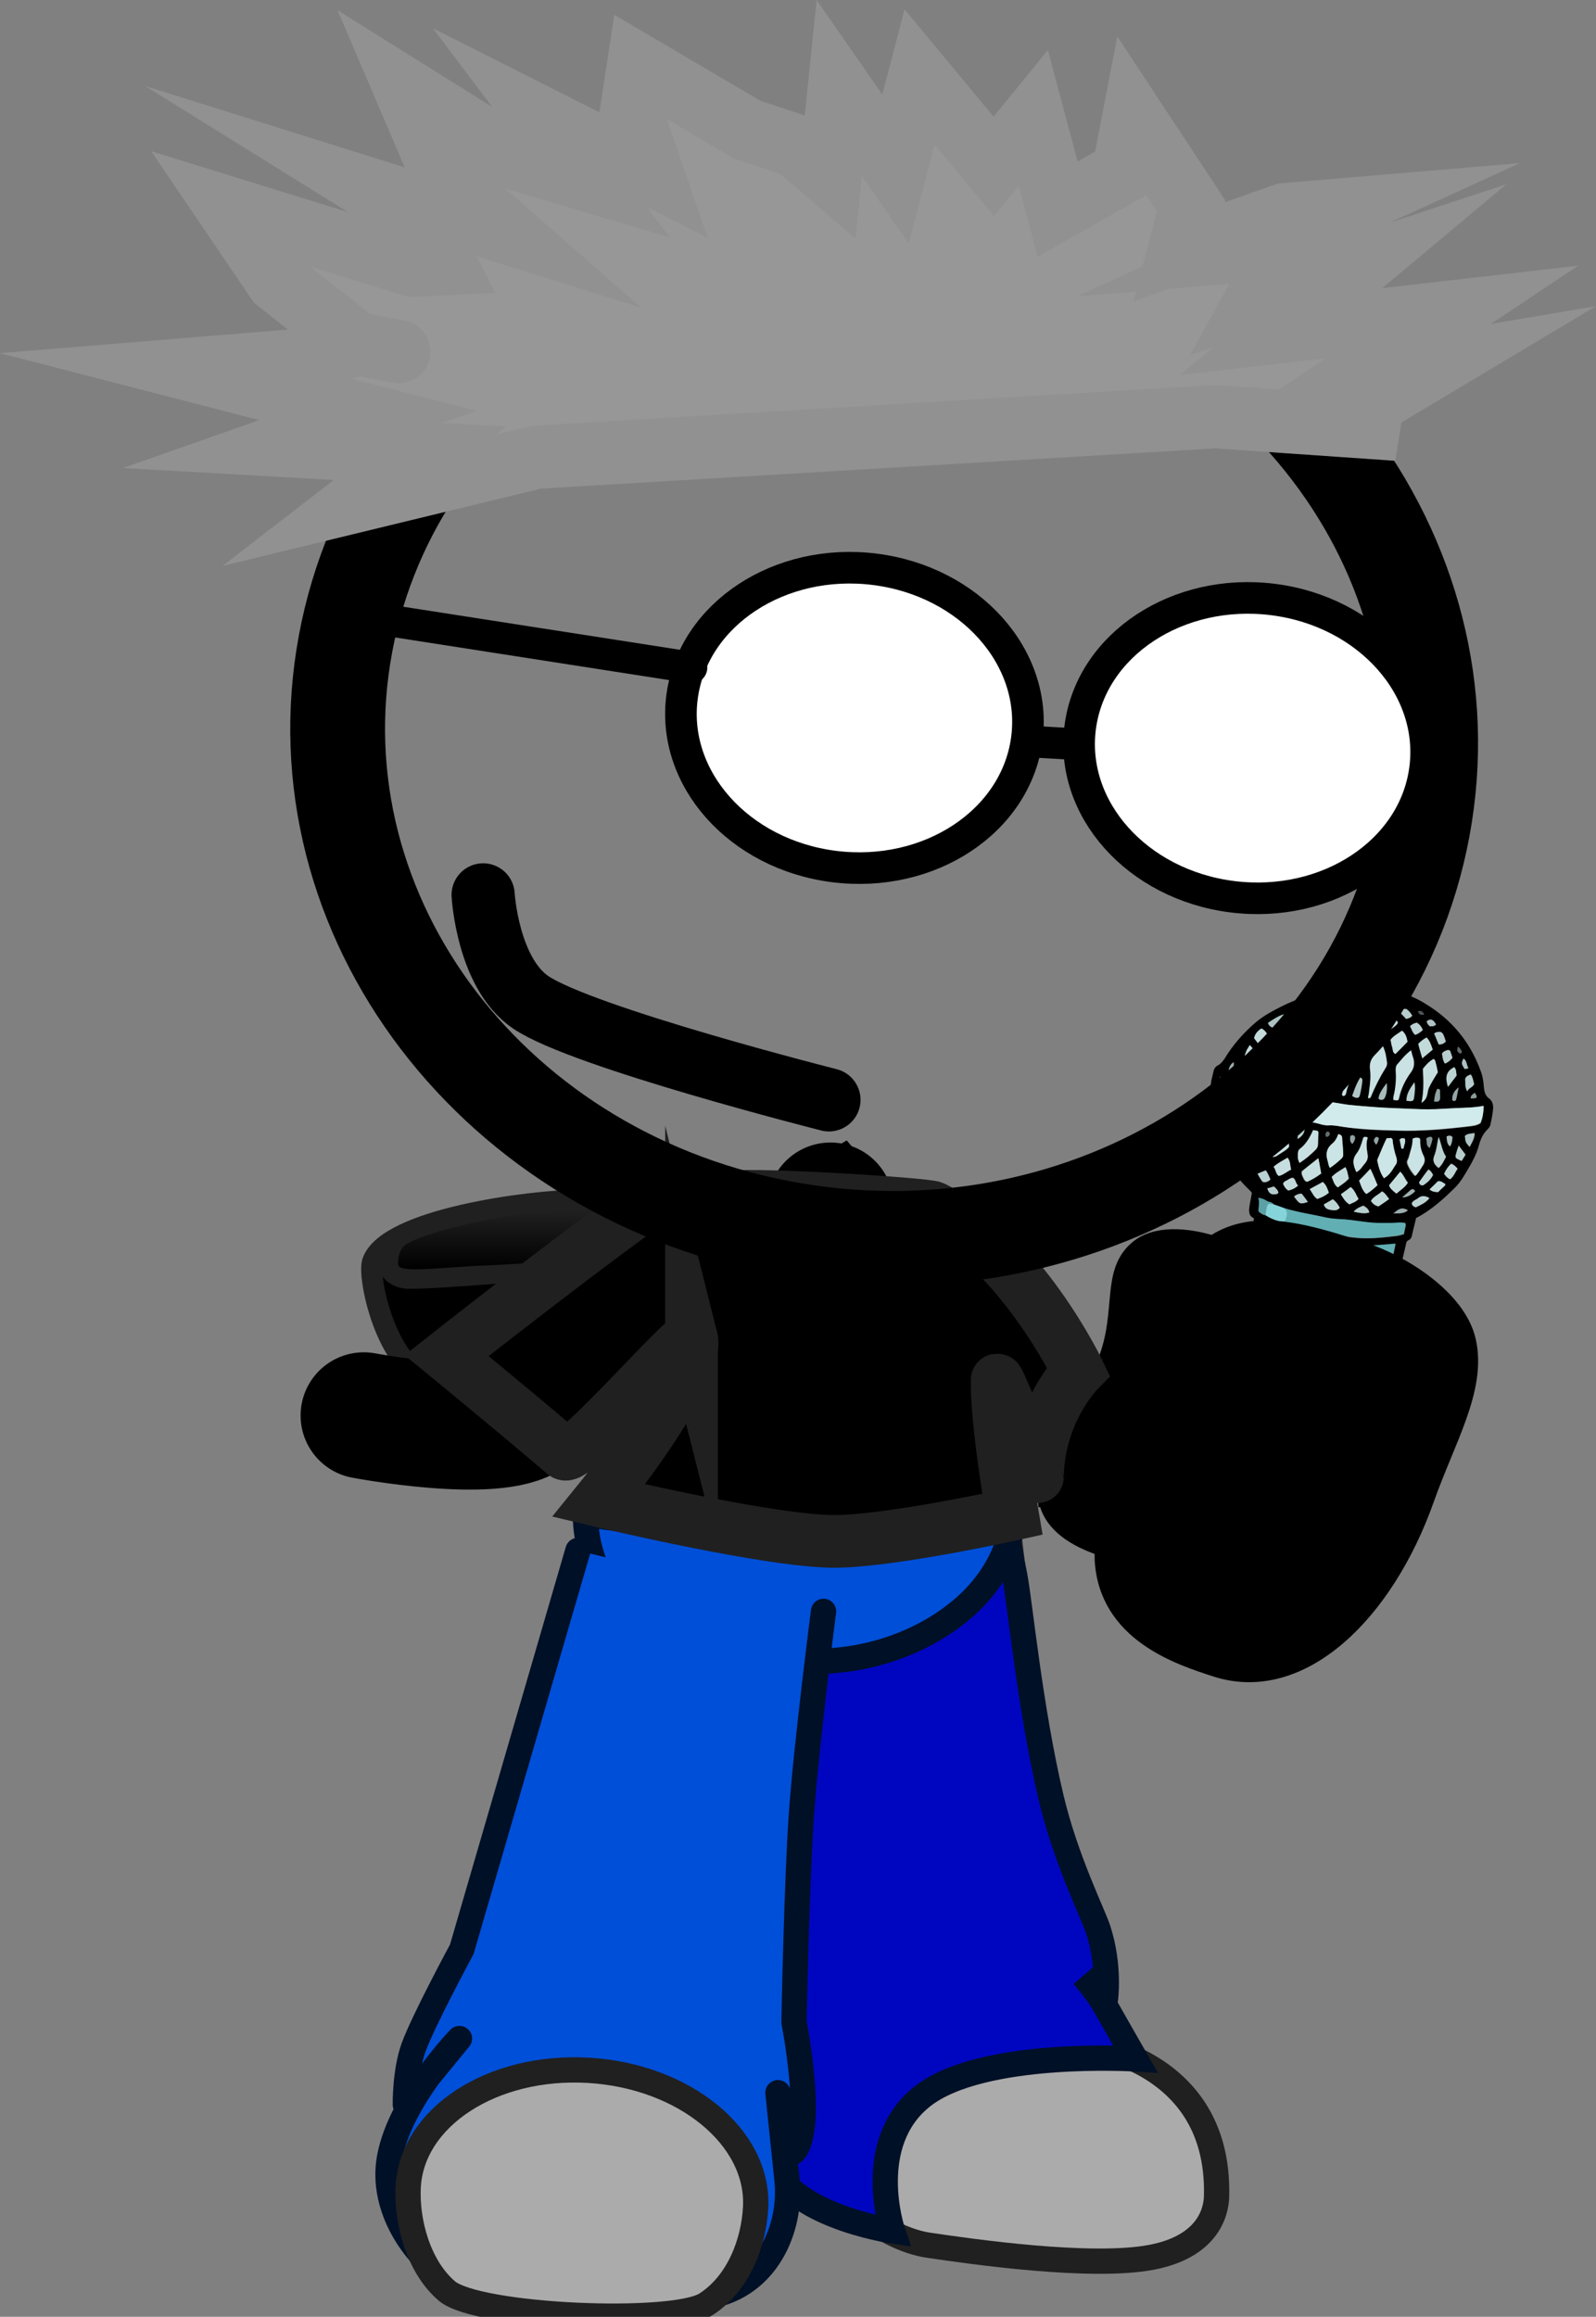 <svg version="1.1" xmlns="http://www.w3.org/2000/svg" xmlns:xlink="http://www.w3.org/1999/xlink" width="75.764" height="109.939" viewBox="0,0,75.764,109.939"><rect x="0" y="0" width="75.764" height="109.939" fill="#808080" stroke="none"/><defs><linearGradient x1="299.838" y1="180.759" x2="299.838" y2="183.574" gradientUnits="userSpaceOnUse" id="color-1"><stop offset="0" stop-color="#202020"/><stop offset="1" stop-color="#000000"/></linearGradient></defs><g transform="translate(-275.986,-123.339)"><g data-paper-data="{&quot;isPaintingLayer&quot;:true}" stroke-miterlimit="10" stroke-dasharray="" stroke-dashoffset="0" style="mix-blend-mode: normal"><g fill="none" fill-rule="nonzero" stroke="none" stroke-width="1" stroke-linecap="butt" stroke-linejoin="miter" font-family="sans-serif" font-weight="normal" font-size="12" text-anchor="start"><g><g data-paper-data="{&quot;index&quot;:null}"/></g><g data-paper-data="{&quot;index&quot;:null}"/><g data-paper-data="{&quot;index&quot;:null}"/></g><g fill="none" fill-rule="nonzero" stroke="none" stroke-width="1" stroke-linecap="butt" stroke-linejoin="miter" font-family="sans-serif" font-weight="normal" font-size="12" text-anchor="start"><g><g/><g><g/></g><g/></g><g/></g><path d="" fill="#2b1900" fill-rule="nonzero" stroke="#150c00" stroke-width="3" stroke-linecap="butt" stroke-linejoin="miter"/><path d="M311.209,183.926c0,2.42 -3.14,4.381 -7.013,4.381c-2.063,0 -5.752,1.653 -8.02,0.465c-1.989,-1.042 -2.724,-4.892 -2.508,-5.544c0.674,-2.032 7.526,-2.934 9.823,-2.934c3.873,0 7.717,1.212 7.717,3.632z" fill="#000000" fill-rule="nonzero" stroke="#202020" stroke-width="1" stroke-linecap="butt" stroke-linejoin="miter"/><path d="M302.756,183.493c0,0 -5.981,0.523 -7.363,0.504c-0.604,-0.008 -1.041,-0.414 -1.004,-0.876c0.039,-0.491 0.574,-1.04 0.574,-1.04" fill="#202020" fill-rule="nonzero" stroke="#202020" stroke-width="1" stroke-linecap="round" stroke-linejoin="miter"/><path d="M304.793,180.795c0,0 -2.14,1.944 -2.603,2.303c-0.251,0.195 -3.413,0.297 -3.85,0.324c-1.93,0.121 -3.457,0.307 -3.457,-0.09c0,-0.135 -0.015,-0.753 0.463,-1.001c1.25,-0.649 4.185,-1.273 5.999,-1.439c2.483,-0.227 3.448,-0.098 3.448,-0.098z" fill="url(#color-1)" fill-rule="nonzero" stroke="#737373" stroke-width="0" stroke-linecap="butt" stroke-linejoin="miter"/><path d="M314.401,196.066l1.007,-15.511" fill="none" fill-rule="nonzero" stroke="#000000" stroke-width="6" stroke-linecap="round" stroke-linejoin="miter"/><path d="M293.255,190.51c0,0 6.259,1.186 7.87,-0.04c2.409,-1.833 14.433,-9.13 14.433,-9.13c0,0 5.869,6.846 7.893,8.833c1.911,1.875 6.884,2.774 6.884,2.774" fill="none" fill-rule="nonzero" stroke="#000000" stroke-width="6" stroke-linecap="round" stroke-linejoin="miter"/><g><g><g stroke-width="1.2"><path d="M323.719,194.797l2.983,25.406c0,0 7.207,0.403 7.036,7.345c-0.01,0.396 -0.112,2.339 -3.089,2.907c-2.852,0.545 -8.537,-0.269 -10.614,-0.578c-0.965,-0.144 -2.434,-0.77 -3.373,-1.842c-0.946,-1.08 -0.843,-2.65 -0.843,-3.533c0,-0.36 -2.122,-28.65 -2.122,-28.65" fill="#ababab" fill-rule="evenodd" stroke="#202020" stroke-linecap="round" stroke-linejoin="round"/><path d="M313.518,201.58c0.176,-7.114 5.631,-7.237 8.474,-7.173c1.236,0.028 1.069,-1.873 2.163,3.691c0.241,1.225 0.714,6.256 1.727,10.539c0.693,2.932 1.994,5.521 2.236,6.265c0.574,1.758 0.338,3.36 0.338,3.36l-1.041,-1.164c0,0 0.686,0.811 0.96,1.296c0.856,1.508 1.51,2.647 1.51,2.647c0,0 -7.269,-0.45 -10.1,1.769c-2.831,2.219 -1.428,6.395 -1.428,6.395c0,0 -5.386,-0.793 -5.817,-3.639c-0.106,-0.702 0.729,-2.79 0.729,-2.79c0,0 -0.616,0.118 -0.636,-0.368c-0.01,-0.248 0.815,-3.922 0.998,-8.055c0.241,-5.441 -0.139,-11.747 -0.113,-12.772z" fill="#0006bf" fill-rule="nonzero" stroke="#001026" stroke-linecap="butt" stroke-linejoin="miter"/></g><path d="M304.278,196.53c-0.01,-0.209 1.223,0.407 4.018,0.478c3.687,0.094 9.333,-0.326 10.921,-0.541c4.117,-0.557 4.814,-2.04 4.84,-1.487c0.099,2.049 -2.23,5.843 -6.94,6.051c-2.07,0.091 -6.303,0.777 -8.701,0.056c-3.058,-0.92 -4.083,-3.409 -4.138,-4.558z" fill="#004fd9" fill-rule="nonzero" stroke="#001026" stroke-width="1.2" stroke-linecap="butt" stroke-linejoin="miter"/><g fill-rule="nonzero" stroke-linecap="butt" stroke-linejoin="miter"><g fill="none" stroke="none" stroke-width="1" font-family="sans-serif" font-weight="normal" font-size="12" text-anchor="start"/><path d="M303.781,195.197c0,0 8.847,1.29 12.912,1.272c4.065,-0.018 7.415,-1.361 7.415,-1.361c0,0 0.032,2.005 -1.781,3.957c-1.403,1.511 -4.1,3.076 -7.587,3.109c-3.176,0.03 -6.719,-0.609 -8.473,-1.92c-2.658,-1.988 -2.486,-5.055 -2.486,-5.055z" fill="#004fd9" stroke="#001026" stroke-width="1.2"/></g><g stroke-width="1.2"><path d="M313.554,200.28c0,0 -3.453,29.555 -4.083,29.652c-1.808,0.28 -11.717,-2.227 -11.717,-2.227l6.369,-29.714" data-paper-data="{&quot;index&quot;:null}" fill="#ffab19" fill-rule="evenodd" stroke="#001026" stroke-linecap="round" stroke-linejoin="round"/><path d="M315.08,199.803c0,0 -0.807,6.25 -1.045,9.563c-0.229,3.178 -0.357,9.93 -0.357,9.93c0,0 0.969,4.906 0.022,6.116c-0.439,0.56 -0.784,-2.77 -0.784,-2.77c0,0 0.386,3.754 0.424,4.085c0.265,2.309 -0.945,5.34 -4.115,5.629c-3.48,0.316 -9.25,0.673 -12.225,-1.153c-1.266,-0.777 -2.98,-3.065 -2.518,-5.502c0.52,-2.748 3.315,-5.628 3.315,-5.628l-2.568,3.138c0,0 -0.027,-1.567 0.391,-2.717c0.469,-1.291 2.288,-4.654 2.288,-4.654l5.513,-18.927" data-paper-data="{&quot;index&quot;:null}" fill="#004fd9" fill-rule="evenodd" stroke="#001026" stroke-linecap="round" stroke-linejoin="round"/><path d="M311.856,228.089c-0.087,1.659 -0.799,3.588 -2.344,4.589c-1.55,1.005 -10.868,0.607 -12.309,-0.621c-1.368,-1.166 -1.925,-3.322 -1.84,-4.942c0.175,-3.325 4.008,-5.803 8.563,-5.533c4.554,0.269 8.105,3.183 7.93,6.508z" fill="#ababab" fill-rule="nonzero" stroke="#202020" stroke-linecap="butt" stroke-linejoin="miter"/></g></g><g fill="none" fill-rule="nonzero" stroke="none" stroke-width="1" stroke-linecap="butt" stroke-linejoin="miter" font-family="sans-serif" font-weight="normal" font-size="12" text-anchor="start"/></g><g fill-rule="nonzero" stroke-linecap="butt" stroke-linejoin="miter"><g data-paper-data="{&quot;index&quot;:null}" stroke="none" stroke-width="1"><path d="M335.512,181.148c-0.198,-0.083 -0.227,-0.225 -0.23,-0.398c0.019,-0.273 0.094,-0.537 0.132,-0.807c-0.046,-0.059 -0.093,-0.118 -0.143,-0.16c-1.016,-0.951 -1.435,-2.119 -1.641,-3.374c-0.042,-0.265 -0.103,-0.533 -0.046,-0.8c0.011,-0.05 0.006,-0.12 -0.025,-0.159c-0.17,-0.216 -0.124,-0.433 -0.094,-0.669c0.023,-0.203 0.085,-0.4 0.127,-0.6c0.025,-0.117 0.087,-0.228 0.219,-0.293c0.132,-0.066 0.217,-0.19 0.299,-0.298c0.395,-0.662 0.913,-1.253 1.535,-1.777c0.356,-0.289 0.754,-0.503 1.172,-0.713c1.23,-0.618 2.561,-0.876 3.952,-0.866c0.626,0.011 1.253,0.109 1.866,0.273c0.464,0.124 0.866,0.359 1.245,0.608c1.206,0.791 1.981,1.859 2.421,3.117c0.087,0.238 0.11,0.5 0.133,0.762c0.022,0.176 0.066,0.338 0.235,0.467c0.153,0.11 0.198,0.272 0.2,0.445c-0.019,0.273 -0.075,0.54 -0.132,0.807c-0.018,0.083 -0.07,0.144 -0.122,0.205c-0.22,0.207 -0.331,0.448 -0.406,0.712c-0.139,0.564 -0.461,1.065 -0.764,1.569c-0.118,0.188 -0.256,0.374 -0.428,0.536c-0.545,0.535 -1.102,1.034 -1.809,1.407c-0.053,0.25 -0.129,0.514 -0.185,0.781c-0.021,0.1 -0.046,0.217 -0.174,0.266c-0.109,0.052 -0.111,0.155 -0.133,0.255c-0.16,0.664 -0.302,1.331 -0.462,1.996c-0.334,1.482 -0.671,2.98 -1.042,4.455c-0.364,1.442 -0.672,2.893 -0.998,4.342c-0.049,0.234 -0.133,0.444 -0.183,0.678c-0.24,1.134 -0.481,2.268 -0.74,3.4c-0.042,0.2 -0.047,0.406 -0.2,0.572c-0.052,0.061 -0.051,0.147 -0.068,0.231c-0.177,0.834 -0.376,1.682 -0.553,2.516c-0.007,0.033 -0.018,0.083 -0.025,0.117c-0.038,0.27 -0.199,0.383 -0.49,0.458c-0.974,0.245 -1.927,0.2 -2.857,-0.135c-0.236,-0.089 -0.466,-0.21 -0.669,-0.363c-0.153,-0.11 -0.201,-0.255 -0.185,-0.425c0.049,-0.509 0.079,-1.022 0.132,-1.547c0.04,-0.373 0.121,-0.757 0.104,-1.138c-0.039,-0.833 0.153,-1.648 0.17,-2.472c0.019,-0.462 -0.003,-0.914 0.036,-1.373c0.045,-0.493 0.049,-0.974 0.072,-1.453c0.047,-0.871 0.136,-1.754 0.164,-2.628c0.009,-1.153 0.093,-2.294 0.178,-3.436c0.024,-0.393 0.049,-0.785 0.073,-1.178c0.051,-0.612 0.106,-1.241 0.157,-1.854c0.033,-0.34 0.024,-0.668 0.056,-1.008c0.017,-0.359 0.084,-0.676 0.124,-1.049zM336.037,180.988c0.207,0.136 0.421,0.238 0.664,0.293c0.462,0.227 0.968,0.34 1.474,0.454c0.635,0.151 1.304,0.238 1.954,0.322c0.745,0.099 1.468,0.022 2.213,-0.069c0.083,-0.022 0.166,-0.043 0.291,-0.075c0.028,-0.133 0.057,-0.267 0.085,-0.4c0.007,-0.033 -0.005,-0.07 -0.013,-0.123c-0.133,-0.021 -0.27,-0.025 -0.41,-0.012c-0.239,0.015 -0.451,-0.001 -0.69,0.013c-0.591,0.011 -1.17,-0.131 -1.75,-0.169c-0.308,-0.031 -0.622,-0.028 -0.923,-0.092c-0.654,-0.154 -1.327,-0.224 -1.967,-0.444c-0.164,-0.06 -0.347,-0.123 -0.511,-0.183c-0.055,-0.112 -0.214,-0.102 -0.302,-0.15c-0.103,-0.068 -0.207,-0.136 -0.419,-0.151c0.087,0.238 -0.016,0.446 0.018,0.658c0.091,0.032 0.146,0.143 0.286,0.131zM336.677,181.674c-0.405,-0.218 -0.516,-0.253 -0.77,-0.258c-0.023,0.203 -0.043,0.39 -0.067,0.593c-0.025,0.117 0.034,0.212 0.137,0.28c0.069,0.045 0.164,0.06 0.233,0.105c0.26,0.161 0.573,0.262 0.88,0.292c0.115,0.104 0.267,0.128 0.419,0.151c0.852,0.15 1.681,0.313 2.55,0.38c0.387,0.026 0.778,0.035 1.153,0.025c0.299,-0.022 0.617,-0.042 0.888,-0.206c0.046,-0.217 0.092,-0.434 0.138,-0.651c-0.159,0.01 -0.299,0.022 -0.42,0.038c-0.56,0.051 -1.114,0.068 -1.653,0.018c-0.695,-0.057 -1.372,-0.196 -2.052,-0.32c-0.323,-0.05 -0.606,-0.198 -0.932,-0.231c-0.146,-0.143 -0.333,-0.19 -0.504,-0.216zM335.1,200.606c0.245,0.142 0.507,0.2 0.777,0.224c0.015,0.02 0.05,0.042 0.069,0.045c0.46,0.054 0.926,0.075 1.376,-0.01c0.265,-0.045 0.526,-0.073 0.755,-0.227c0.198,-0.934 0.396,-1.868 0.604,-2.852c-0.495,0.112 -0.969,0.125 -1.439,0.12c-0.413,0.005 -0.783,-0.105 -1.189,-0.134c-0.152,-0.024 -0.281,-0.061 -0.434,-0.085c-0.21,-0.119 -0.447,-0.207 -0.728,-0.269c-0.106,0.5 -0.053,0.991 -0.114,1.464c-0.045,0.493 -0.072,0.988 -0.114,1.464c0.146,0.143 0.291,0.2 0.436,0.257zM335.335,197.179c0.115,0.104 0.264,0.144 0.416,0.168c0.138,0.09 0.312,0.1 0.48,0.144c0.529,0.1 1.075,0.116 1.609,0.096c0.318,-0.019 0.643,-0.072 0.945,-0.197c0.014,-0.067 0.047,-0.13 0.061,-0.197c0.173,-0.817 0.343,-1.618 0.535,-2.432c0.203,-0.864 0.402,-1.712 0.605,-2.577c0.288,-1.265 0.591,-2.51 0.878,-3.775c0.338,-1.412 0.616,-2.816 0.993,-4.222c0.068,-0.231 0.102,-0.484 0.155,-0.734c-0.223,0.034 -0.434,0.105 -0.65,0.105c-0.697,0.047 -1.392,-0.01 -2.079,-0.1c-0.608,-0.095 -1.213,-0.206 -1.817,-0.318c-0.24,-0.072 -0.464,-0.124 -0.704,-0.196c-0.131,-0.124 -0.309,-0.117 -0.454,-0.174c-0.164,-0.06 -0.302,-0.15 -0.495,-0.163c-0.073,0.161 -0.064,0.3 -0.069,0.42c0.001,1.017 -0.154,2.026 -0.211,3.034c-0.039,0.649 -0.079,1.297 -0.099,1.949c-0.047,0.871 -0.072,1.729 -0.116,2.584c-0.031,0.702 -0.062,1.403 -0.112,2.102c-0.041,0.752 -0.098,1.484 -0.159,2.232c-0.046,0.682 -0.096,1.381 -0.127,2.082c0.167,0.043 0.26,0.161 0.416,0.168zM346.417,175.817c-0.45,0.085 -0.863,0.09 -1.28,0.111c-0.436,0.018 -0.856,0.056 -1.288,0.058c-0.413,0.005 -0.838,-0.027 -1.248,-0.039c-0.429,-0.015 -0.857,-0.03 -1.301,-0.065c-0.406,-0.029 -0.828,-0.077 -1.234,-0.106c-0.422,-0.048 -0.829,-0.164 -1.265,-0.145c-0.378,-0.162 -0.81,-0.161 -1.206,-0.239c-0.411,-0.099 -0.848,-0.167 -1.259,-0.265c-0.392,-0.096 -0.799,-0.211 -1.188,-0.323c-0.407,-0.115 -0.782,-0.294 -1.2,-0.359c-0.123,0.394 -0.148,0.511 -0.059,0.835c0.21,0.119 0.421,0.238 0.676,0.329c0.312,0.1 0.625,0.201 0.953,0.321c0.621,0.217 1.227,0.415 1.892,0.519c0.456,0.071 0.916,0.125 1.358,0.263c0.091,0.032 0.205,0.049 0.327,0.034c0.239,-0.015 0.482,0.041 0.71,0.076c0.836,0.13 1.693,0.16 2.535,0.171c1.111,0.035 2.209,-0.052 3.318,-0.19c0.22,-0.017 0.439,-0.035 0.623,-0.161c0.091,-0.244 0.125,-0.497 0.135,-0.823zM339.161,172.636c-0.198,0.193 -0.32,0.398 -0.461,0.6c-0.134,0.169 -0.195,0.366 -0.162,0.578c0.033,0.401 0.005,0.811 -0.099,1.208c-0.007,0.033 0.001,0.086 -0.002,0.103c0.084,0.065 0.16,0.077 0.266,0.041c0.023,-0.014 0.049,-0.044 0.052,-0.061c0.159,-0.475 0.357,-0.944 0.592,-1.407c0.033,-0.064 0.073,-0.161 0.049,-0.234c-0.019,-0.279 -0.039,-0.557 -0.236,-0.829zM337.487,174.977c0.152,-0.441 0.339,-0.86 0.542,-1.26c0.066,-0.128 0.072,-0.247 0.043,-0.39c-0.053,-0.215 -0.15,-0.402 -0.244,-0.607c-0.024,-0.073 -0.044,-0.162 -0.165,-0.146c-0.155,0.269 -0.326,0.518 -0.443,0.793c0.175,0.751 0.175,0.751 0.024,1.554c0.046,0.059 0.119,0.087 0.243,0.055zM341.811,177.356c-0.14,0.288 -0.26,0.58 -0.381,0.871c-0.033,0.064 -0.066,0.128 -0.061,0.197c0.076,0.288 0.134,0.572 0.316,0.825c0.27,-0.165 0.38,-0.406 0.544,-0.622c0.082,-0.108 0.084,-0.211 0.052,-0.337c-0.095,-0.291 -0.153,-0.575 -0.188,-0.874c0.004,-0.017 -0.031,-0.039 -0.062,-0.079c-0.061,0.008 -0.14,0.013 -0.22,0.017zM342.971,173.178c-0.304,0.228 -0.471,0.461 -0.657,0.69c-0.059,0.094 -0.058,0.18 -0.057,0.267c0.029,0.418 0.001,0.827 -0.106,1.241c-0.011,0.05 -0.002,0.103 -0.013,0.153c0.205,0.049 0.247,0.038 0.275,-0.095c0.092,-0.434 0.275,-0.836 0.547,-1.19c0.163,-0.216 0.187,-0.419 0.138,-0.651c-0.051,-0.129 -0.087,-0.238 -0.128,-0.416zM339.725,175.343c0.095,0.015 0.128,-0.049 0.142,-0.116c0.099,-0.467 0.346,-0.894 0.594,-1.32c0.192,-0.349 0.197,-0.745 -0.01,-1.156c-0.165,0.129 -0.219,0.293 -0.346,0.429c-0.257,0.287 -0.324,0.604 -0.319,0.95c-0.002,0.379 0.016,0.761 -0.1,1.122c0.008,0.053 0.024,0.073 0.039,0.092zM341.638,172.987c-0.156,0.182 -0.28,0.301 -0.384,0.423c-0.179,0.196 -0.24,0.393 -0.214,0.639c0.047,0.335 0.014,0.674 -0.037,1.011c-0.006,0.12 -0.034,0.253 -0.059,0.37c0.091,0.032 0.121,-0.016 0.128,-0.049c0.197,-0.469 0.414,-0.935 0.703,-1.372c0.037,-0.08 0.07,-0.144 0.068,-0.231c-0.046,-0.248 -0.072,-0.494 -0.206,-0.79zM343.044,177.376c0.009,0.329 -0.112,0.62 -0.213,0.914c-0.018,0.083 -0.089,0.141 -0.068,0.231c0.029,0.142 0.2,0.445 0.377,0.627c0.168,-0.146 0.249,-0.34 0.364,-0.512c0.089,-0.141 0.098,-0.278 0.031,-0.426c-0.103,-0.257 -0.167,-0.508 -0.168,-0.784c0.004,-0.017 -0.027,-0.056 -0.043,-0.076c-0.072,-0.029 -0.148,-0.04 -0.28,0.025zM336.312,177.465c0.065,0.251 -0.015,0.532 0.111,0.775c0.137,0.004 0.211,-0.07 0.301,-0.125c0.161,-0.113 0.334,-0.189 0.468,-0.358c-0.05,-0.318 0.058,-0.646 0.03,-0.977c-0.084,-0.065 -0.179,-0.08 -0.281,-0.061c-0.174,0.266 -0.383,0.509 -0.629,0.746zM339.518,177.154c-0.073,0.161 -0.147,0.322 -0.266,0.424c-0.288,0.248 -0.329,0.535 -0.237,0.842c0.036,0.109 0.015,0.209 0.107,0.327c0.225,-0.137 0.397,-0.3 0.569,-0.463c0.049,-0.044 0.063,-0.111 0.061,-0.197c-0.023,-0.262 -0.031,-0.504 -0.054,-0.766c0.011,-0.05 -0.013,-0.123 -0.181,-0.166zM338.321,176.968c-0.154,0.355 -0.338,0.671 -0.642,0.899c-0.068,0.041 -0.063,0.111 -0.077,0.178c-0.013,0.153 -0.007,0.309 0.076,0.477c0.316,-0.192 0.536,-0.399 0.76,-0.623c0.075,-0.075 0.111,-0.155 0.114,-0.258c0.001,-0.189 0.021,-0.376 0.022,-0.565c0.004,-0.017 -0.027,-0.056 -0.043,-0.076c-0.057,-0.009 -0.114,-0.018 -0.209,-0.033zM344.242,174.22c-0.041,-0.179 -0.078,-0.374 -0.118,-0.553c-0.015,-0.02 -0.031,-0.039 -0.062,-0.079c-0.241,0.118 -0.397,0.3 -0.512,0.472c0.023,0.538 0.054,1.042 -0.066,1.609c0.323,-0.225 0.246,-0.513 0.349,-0.721c0.114,-0.258 0.262,-0.493 0.41,-0.729zM338.979,172.194c-0.148,-0.23 -0.257,-0.454 -0.499,-0.612c-0.101,0.105 -0.213,0.174 -0.292,0.265c-0.078,0.091 -0.175,0.179 -0.2,0.296c0.025,0.159 0.137,0.28 0.207,0.411c0.07,0.132 0.099,0.274 0.233,0.381c0.19,-0.246 0.357,-0.479 0.55,-0.741zM336.264,174.821c0.182,-0.489 0.327,-0.897 0.473,-1.305c0.007,-0.033 0.037,-0.08 0.006,-0.12c-0.094,-0.204 -0.143,-0.436 -0.365,-0.591c-0.125,0.222 -0.247,0.427 -0.35,0.635c0.166,0.422 0.21,0.86 0.237,1.381zM340.373,178.959c0.196,-0.09 0.269,-0.251 0.373,-0.373c0.127,-0.135 0.197,-0.28 0.159,-0.475c-0.042,-0.265 -0.084,-0.53 0.011,-0.791c-0.126,-0.054 -0.205,-0.049 -0.227,0.051c-0.072,0.247 -0.148,0.511 -0.307,0.71c-0.219,0.293 -0.12,0.567 -0.009,0.877zM338.569,178.299c-0.307,0.245 -0.562,0.429 -0.798,0.617c-0.025,0.117 0.018,0.192 0.042,0.265c0.043,0.076 0.06,0.182 0.186,0.236c0.237,-0.101 0.463,-0.238 0.673,-0.395c-0.011,-0.226 -0.045,-0.438 -0.102,-0.722zM341.379,179.581c-0.118,-0.277 -0.224,-0.517 -0.327,-0.775c-0.179,0.196 -0.354,0.376 -0.53,0.555c0.087,0.238 0.14,0.453 0.336,0.638c0.203,-0.123 0.352,-0.273 0.521,-0.419zM340.004,171.802c-0.249,0.065 -0.352,0.273 -0.502,0.422c-0.049,0.044 -0.047,0.13 -0.02,0.186c0.079,0.185 0.142,0.349 0.224,0.517c-0.004,0.017 0.035,0.023 0.072,0.029c0.183,-0.213 0.349,-0.445 0.532,-0.658c-0.06,-0.182 -0.183,-0.339 -0.307,-0.496zM342.802,172.772c-0.037,-0.195 -0.078,-0.374 -0.262,-0.523c-0.184,0.126 -0.406,0.247 -0.543,0.432c0.032,0.126 0.027,0.245 0.081,0.357c0.036,0.109 -0.011,0.239 0.149,0.316c0.198,-0.193 0.396,-0.386 0.575,-0.582zM341.929,179.58c0.044,0.162 0.198,0.272 0.347,0.399c0.194,-0.176 0.416,-0.297 0.542,-0.519c-0.124,-0.157 -0.18,-0.355 -0.361,-0.521c-0.183,0.213 -0.346,0.429 -0.528,0.641zM344.278,177.293c-0.083,0.297 -0.093,0.623 -0.213,0.914c-0.091,0.244 0.014,0.398 0.213,0.567c0.172,-0.163 0.249,-0.34 0.348,-0.532c-0.19,-0.305 -0.218,-0.637 -0.348,-0.95zM335.249,174.421c0.08,-0.005 0.09,-0.055 0.101,-0.105c0.065,-0.214 0.114,-0.447 0.198,-0.658c0.143,-0.305 -0.012,-0.501 -0.22,-0.723c-0.063,0.111 -0.118,0.188 -0.155,0.269c-0.099,0.191 -0.157,0.372 -0.025,0.582c0.07,0.132 0.076,0.288 0.086,0.427c-0.033,0.064 -0.089,0.141 0.015,0.209zM335.353,177.729c0.109,-0.052 0.18,-0.11 0.248,-0.151c0.218,-0.104 0.307,-0.245 0.311,-0.451c-0.003,-0.173 0.055,-0.353 0.072,-0.523c0.011,-0.05 0.04,-0.097 -0.089,-0.135c-0.145,0.219 -0.327,0.432 -0.544,0.622c-0.049,0.044 -0.066,0.127 -0.08,0.194c0.01,0.139 0.023,0.262 0.083,0.444zM340.014,179.265c-0.041,-0.179 -0.059,-0.371 -0.16,-0.542c-0.229,0.154 -0.47,0.271 -0.649,0.468c0.079,0.185 0.1,0.36 0.288,0.493c0.184,-0.126 0.383,-0.233 0.521,-0.419zM340.987,173.093c0.229,-0.154 0.385,-0.336 0.504,-0.525c-0.079,-0.185 -0.142,-0.349 -0.281,-0.526c-0.173,0.076 -0.296,0.195 -0.404,0.333c0.068,0.235 0.117,0.466 0.182,0.718zM338.16,179.768c0.089,0.135 0.129,0.227 0.209,0.308c0.046,0.059 0.096,0.101 0.146,0.143c0.208,-0.054 0.403,-0.144 0.553,-0.293c-0.06,-0.182 -0.119,-0.363 -0.285,-0.51c-0.203,0.123 -0.399,0.214 -0.624,0.351zM335.068,176.202c-0.251,0.168 -0.432,0.277 -0.638,0.417c-0.033,0.064 -0.039,0.183 -0.003,0.292c0.017,0.106 -0.046,0.217 0.05,0.318c0.182,-0.023 0.313,-0.089 0.433,-0.191c0.038,-0.27 0.091,-0.52 0.158,-0.837zM338.791,171.32c0.077,0.098 0.155,0.196 0.232,0.295c0.077,0.098 0.158,0.18 0.236,0.278c0.172,-0.163 0.333,-0.275 0.41,-0.453c-0.036,-0.109 -0.143,-0.16 -0.227,-0.225c-0.084,-0.065 -0.158,-0.18 -0.295,-0.184c-0.139,0.099 -0.27,0.165 -0.356,0.289zM340.476,180.233c-0.117,-0.19 -0.169,-0.405 -0.369,-0.574c-0.161,0.113 -0.304,0.228 -0.465,0.341c0.117,0.19 0.199,0.358 0.409,0.477c0.151,-0.063 0.294,-0.092 0.425,-0.244zM336.985,172.9c0.178,-0.282 0.329,-0.535 0.481,-0.787c-0.055,-0.112 -0.091,-0.221 -0.217,-0.275c-0.248,0.151 -0.392,0.37 -0.556,0.585c0.055,0.112 0.11,0.224 0.187,0.322c0.005,0.07 0.039,0.092 0.105,0.154zM337.277,178.838c-0.075,-0.201 -0.033,-0.401 -0.157,-0.559c-0.244,0.134 -0.466,0.255 -0.661,0.431c0.108,0.138 0.073,0.304 0.242,0.434c0.208,-0.054 0.354,-0.186 0.575,-0.307zM343.724,172.589c-0.154,0.079 -0.293,0.178 -0.397,0.3c0.072,0.218 0.124,0.433 0.189,0.684c0.153,-0.166 0.295,-0.281 0.483,-0.424c-0.072,-0.218 -0.128,-0.416 -0.274,-0.56zM335.37,178.11c0.03,0.229 0.048,0.421 0.21,0.584c0.17,-0.06 0.317,-0.106 0.421,-0.227c-0.034,-0.212 -0.048,-0.421 -0.094,-0.669c-0.196,0.09 -0.372,0.183 -0.537,0.313zM341.862,172.299c0.175,-0.179 0.406,-0.247 0.483,-0.425c-0.079,-0.185 -0.209,-0.308 -0.363,-0.418c-0.177,0.093 -0.35,0.169 -0.446,0.344c0.105,0.154 0.191,0.305 0.326,0.499zM341.928,180.235c-0.108,-0.137 -0.179,-0.269 -0.335,-0.362c-0.172,0.163 -0.406,0.247 -0.528,0.452c0.089,0.135 0.189,0.219 0.357,0.262c0.18,-0.11 0.345,-0.239 0.506,-0.352zM336.174,172.463c-0.086,-0.151 -0.167,-0.233 -0.289,-0.304c-0.161,0.113 -0.311,0.262 -0.353,0.462c0.093,0.118 0.186,0.236 0.275,0.37c0.191,-0.16 0.252,-0.357 0.367,-0.529zM345.178,178.794c-0.096,-0.101 -0.177,-0.183 -0.288,-0.217c-0.149,0.149 -0.261,0.304 -0.338,0.482c0.074,0.115 0.155,0.196 0.281,0.25c0.168,-0.146 0.23,-0.343 0.345,-0.515zM338.831,180.493c0.072,0.218 0.22,0.258 0.395,0.268c0.133,0.021 0.273,0.008 0.358,-0.116c-0.086,-0.151 -0.175,-0.286 -0.328,-0.396c-0.154,0.079 -0.289,0.162 -0.425,0.244zM345.132,174.376c-0.025,-0.159 0.003,-0.292 -0.112,-0.397c-0.44,0.224 -0.412,0.556 -0.296,0.936c0.137,-0.185 0.271,-0.354 0.409,-0.539zM337.145,179.834c0.185,-0.04 0.317,-0.106 0.463,-0.238c-0.115,-0.104 -0.099,-0.274 -0.237,-0.364c-0.118,-0.001 -0.17,0.06 -0.256,0.098c-0.09,0.055 -0.192,0.073 -0.217,0.19c0.055,0.112 0.11,0.224 0.247,0.314zM340.177,175.344c0.188,0.133 0.309,0.117 0.36,-0.03c0.065,-0.214 0.092,-0.434 0.115,-0.637c0.014,-0.067 0.013,-0.153 -0.094,-0.204c-0.159,0.285 -0.279,0.577 -0.381,0.871zM343.004,180.437c0.017,0.106 0.082,0.168 0.193,0.202c0.222,-0.121 0.478,-0.218 0.642,-0.434c-0.207,-0.136 -0.385,-0.129 -0.553,0.017c-0.09,0.055 -0.215,0.087 -0.281,0.215zM342.758,175.574c0.266,0.041 0.33,0.017 0.362,-0.133c0.03,-0.236 0.064,-0.49 0.019,-0.738c-0.216,0.277 -0.409,0.539 -0.381,0.871zM345.233,177.7c-0.047,0.13 -0.072,0.247 -0.116,0.361c-0.069,0.231 -0.068,0.231 0.256,0.367c0.063,-0.111 0.148,-0.235 0.181,-0.299c-0.124,-0.157 -0.213,-0.292 -0.321,-0.429zM341.279,170.881c-0.132,0.066 -0.31,0.072 -0.349,0.256c0.096,0.101 0.215,0.189 0.327,0.309c0.154,-0.079 0.324,-0.139 0.409,-0.264c-0.115,-0.104 -0.208,-0.222 -0.388,-0.302zM343.794,178.837c-0.141,0.202 -0.301,0.401 -0.442,0.603c0.02,0.089 0.063,0.165 0.184,0.149c0.203,-0.123 0.375,-0.286 0.478,-0.494c-0.055,-0.112 -0.117,-0.19 -0.22,-0.258zM344.286,172.9c0.137,0.004 0.246,-0.048 0.343,-0.136c-0.024,-0.073 -0.048,-0.145 -0.072,-0.218c-0.039,-0.092 -0.06,-0.182 -0.167,-0.233c-0.114,-0.018 -0.216,0.001 -0.31,0.072c0.063,0.165 0.142,0.349 0.205,0.514zM340.614,171.983c0.154,-0.079 0.255,-0.184 0.34,-0.309c-0.131,-0.124 -0.243,-0.245 -0.358,-0.349c-0.163,0.026 -0.26,0.115 -0.3,0.212c0.105,0.154 0.209,0.308 0.318,0.446zM344.937,173.536c-0.036,-0.109 -0.072,-0.218 -0.126,-0.33c-0.015,-0.02 -0.053,-0.026 -0.088,-0.048c-0.087,0.038 -0.208,0.054 -0.293,0.178c0.029,0.142 0.031,0.315 0.136,0.469c0.17,-0.06 0.267,-0.148 0.371,-0.27zM345.64,175.127c0.058,-0.181 0.274,-0.181 0.309,-0.348c-0.048,-0.145 -0.035,-0.298 -0.159,-0.455c-0.151,0.063 -0.282,0.128 -0.257,0.287c0.025,0.159 -0.026,0.306 0.107,0.516zM344.254,179.908c0.101,-0.105 0.22,-0.207 0.318,-0.295c0.023,-0.014 0.011,-0.05 0.018,-0.083c-0.088,-0.048 -0.165,-0.146 -0.347,-0.123c-0.123,0.119 -0.25,0.254 -0.396,0.386c0.119,0.087 0.229,0.122 0.407,0.115zM340.228,171.027c-0.093,-0.118 -0.182,-0.252 -0.259,-0.351c-0.182,0.023 -0.313,0.089 -0.426,0.158c-0.006,0.12 0.124,0.157 0.189,0.219c0.065,0.062 0.127,0.14 0.264,0.144c0.083,-0.022 0.17,-0.06 0.232,-0.171zM335.684,179.038c0.07,0.132 0.129,0.227 0.187,0.322c0.012,0.036 0.065,0.062 0.081,0.082c0.133,0.021 0.242,-0.031 0.339,-0.119c-0.067,-0.148 -0.115,-0.294 -0.223,-0.431c-0.125,0.032 -0.234,0.084 -0.384,0.147zM345.749,177.763c0.122,-0.205 0.244,-0.41 0.236,-0.652c-0.182,0.023 -0.337,0.016 -0.46,0.135c0.035,0.298 0.035,0.298 0.224,0.517zM337.418,180.118c0.256,0.367 0.275,0.37 0.652,0.257c-0.089,-0.135 -0.201,-0.255 -0.29,-0.39c-0.137,-0.004 -0.246,0.048 -0.362,0.133zM343.529,172.214c-0.067,-0.148 -0.141,-0.263 -0.278,-0.354c-0.042,0.011 -0.106,0.035 -0.17,0.06c-0.045,0.027 -0.094,0.072 -0.139,0.099c0.067,0.148 0.111,0.31 0.245,0.417c0.125,-0.032 0.241,-0.118 0.342,-0.222zM334.71,178.077c0.064,-0.024 0.151,-0.063 0.18,-0.11c0.096,-0.175 0.093,-0.347 -0.001,-0.552c-0.128,0.049 -0.287,0.059 -0.365,0.15c0.041,0.179 0.021,0.365 0.186,0.511zM336.975,171.554c-0.015,-0.02 -0.031,-0.039 -0.062,-0.079c-0.275,0.095 -0.504,0.249 -0.733,0.403c0.032,0.126 0.098,0.188 0.246,0.228c0.175,-0.179 0.37,-0.356 0.549,-0.552zM341.816,174.738c-0.167,0.232 -0.349,0.445 -0.391,0.732c-0.004,0.017 0.065,0.062 0.103,0.068c0.095,0.015 0.185,-0.04 0.203,-0.123c0.103,-0.208 0.111,-0.431 0.084,-0.676zM343.026,171.532c-0.074,-0.115 -0.148,-0.23 -0.266,-0.317c-0.133,-0.021 -0.235,-0.002 -0.355,0.1c0.112,0.121 0.22,0.258 0.335,0.362c0.121,-0.016 0.208,-0.054 0.286,-0.145zM340.25,180.835c0.262,0.058 0.487,0.11 0.74,0.029c-0.025,-0.159 -0.144,-0.246 -0.285,-0.32c-0.173,0.076 -0.324,0.139 -0.454,0.291zM333.964,176.41c0.192,-0.073 0.215,-0.087 0.225,-0.137c0.054,-0.164 -0.009,-0.329 -0.076,-0.477c-0.027,-0.056 -0.119,-0.087 -0.197,0.004c0.082,0.168 -0.04,0.373 0.047,0.61zM337.711,171.79c0.194,-0.176 0.404,-0.333 0.483,-0.614c-0.291,0.075 -0.466,0.255 -0.634,0.401c0.001,0.086 0.051,0.129 0.151,0.213zM336.459,179.641c-0.106,0.035 -0.208,0.054 -0.313,0.089c0.063,0.165 0.152,0.299 0.372,0.282c0.061,-0.008 0.121,-0.016 0.154,-0.079c-0.017,-0.106 -0.098,-0.188 -0.213,-0.292zM344.067,175.606c0.171,0.027 0.254,0.005 0.263,-0.131c0.006,-0.12 0.011,-0.239 -0.002,-0.362c-0.008,-0.053 -0.036,-0.109 -0.115,-0.104c-0.099,0.191 -0.138,0.375 -0.146,0.598zM336.917,174.147c-0.122,0.205 -0.206,0.416 -0.195,0.642c-0.004,0.017 0.065,0.062 0.084,0.065c0.038,0.006 0.087,-0.038 0.094,-0.072c0.027,-0.22 0.107,-0.414 0.017,-0.635zM335.885,174.572c-0.022,-0.176 0.017,-0.359 -0.058,-0.56c-0.141,0.202 -0.218,0.38 -0.182,0.489c0.017,0.106 0.093,0.118 0.24,0.072zM342.136,180.922c0.239,-0.015 0.505,0.027 0.68,-0.153c-0.314,-0.187 -0.489,-0.007 -0.68,0.153zM342.513,177.845c0.038,0.006 0.061,-0.008 0.099,-0.002c0.016,-0.17 0.124,-0.308 0.061,-0.473c-0.11,-0.034 -0.171,-0.027 -0.246,0.048c0.032,0.126 0.061,0.268 0.086,0.427zM339.316,174.59c-0.106,0.225 -0.183,0.402 -0.207,0.605c-0.007,0.033 0.024,0.073 0.081,0.082c0.019,0.003 0.061,-0.008 0.083,-0.022c0.122,-0.205 0.164,-0.405 0.043,-0.665zM334.991,178.327c-0.121,0.016 -0.185,0.04 -0.158,0.096c0.032,0.126 0.084,0.254 0.135,0.383c0.043,0.076 0.1,0.084 0.171,0.027c-0.018,-0.192 -0.043,-0.351 -0.148,-0.506zM342.093,171.025c0.087,-0.038 0.17,-0.06 0.256,-0.098c0.023,-0.014 0.03,-0.047 0.059,-0.094c-0.228,-0.036 -0.426,-0.118 -0.688,-0.09c0.112,0.121 0.193,0.202 0.372,0.282zM337.637,176.861c-0.016,0.17 -0.029,0.323 -0.053,0.526c0.225,-0.137 0.314,-0.278 0.33,-0.448c-0.084,-0.065 -0.138,-0.09 -0.278,-0.078zM343.692,177.374c0.051,0.129 -0.026,0.306 0.162,0.439c0.142,-0.391 0.159,-0.475 0.072,-0.523c-0.095,-0.015 -0.159,0.01 -0.234,0.084zM338.169,174.446c-0.281,0.215 -0.323,0.415 -0.3,0.677c0.308,-0.159 0.206,-0.416 0.3,-0.677zM345.228,174.942c-0.258,0.201 -0.297,0.384 -0.302,0.591c-0.004,0.017 0.031,0.039 0.069,0.045c0.057,0.009 0.102,-0.019 0.109,-0.052c0.054,-0.164 0.071,-0.334 0.124,-0.584zM344.657,177.266c0.025,0.159 0.009,0.329 0.174,0.475c0.092,-0.158 0.105,-0.311 0.114,-0.447c-0.103,-0.068 -0.183,-0.063 -0.289,-0.028zM345.695,174.033c-0.101,-0.171 -0.062,-0.354 -0.238,-0.451c-0.106,0.225 -0.106,0.225 0.053,0.491c0.042,-0.011 0.083,-0.022 0.185,-0.04zM342.552,180.16c0.277,-0.009 0.441,-0.138 0.591,-0.287c-0.036,-0.109 -0.112,-0.121 -0.179,-0.08c-0.123,0.119 -0.266,0.234 -0.411,0.367zM343.86,172.041c0.118,0.001 0.216,-0.001 0.294,-0.092c-0.058,-0.095 -0.117,-0.191 -0.227,-0.225c-0.099,0.002 -0.163,0.026 -0.215,0.087c0.02,0.089 0.067,0.148 0.148,0.23zM340.185,177.62c0.085,-0.125 0.145,-0.219 0.128,-0.325c-0.012,-0.036 -0.046,-0.059 -0.081,-0.082c-0.057,-0.009 -0.14,0.013 -0.132,0.066c-0.021,0.1 -0.046,0.217 0.085,0.341zM340.843,170.623c-0.16,-0.077 -0.33,-0.017 -0.489,-0.007c0.182,0.252 0.22,0.258 0.489,0.007zM334.824,174.39c0.129,-0.238 0.129,-0.238 -0.021,-0.365c-0.059,0.094 -0.122,0.205 0.021,0.365zM341.44,177.35c-0.065,-0.062 -0.122,-0.071 -0.148,-0.04c-0.123,0.119 -0.115,0.172 0.024,0.348c0.082,-0.108 0.103,-0.208 0.124,-0.308zM345.998,175.2c-0.113,0.069 -0.206,0.14 -0.193,0.263c0.315,-0.003 0.341,-0.033 0.193,-0.263zM334.549,173.744c-0.139,0.099 -0.186,0.229 -0.23,0.343c-0.014,0.067 0.032,0.126 0.16,0.077c0.044,-0.114 0.091,-0.244 0.069,-0.42zM345.206,173.009c-0.073,0.161 -0.034,0.253 0.111,0.31c0,0 0.042,-0.011 0.045,-0.027c0.04,-0.097 -0.06,-0.182 -0.156,-0.283zM338.94,177.288c0.121,-0.016 0.173,-0.076 0.168,-0.146c0.007,-0.033 -0.024,-0.073 -0.058,-0.095c-0.034,-0.023 -0.099,0.002 -0.106,0.035c-0.03,0.047 -0.044,0.114 -0.004,0.206zM343.303,171.334c0.051,0.129 0.117,0.191 0.283,0.147c-0.067,-0.148 -0.136,-0.193 -0.283,-0.147z" fill="#000000"/><path d="M337.469,183.124c0.605,0.111 1.209,0.223 1.817,0.318c0.684,0.107 1.382,0.146 2.079,0.1c0.22,-0.017 0.408,-0.074 0.65,-0.105c-0.057,0.267 -0.087,0.503 -0.155,0.734c-0.373,1.389 -0.654,2.81 -0.993,4.222c-0.307,1.262 -0.591,2.51 -0.878,3.775c-0.203,0.864 -0.402,1.712 -0.605,2.577c-0.192,0.814 -0.343,1.618 -0.535,2.432c-0.014,0.067 -0.028,0.133 -0.061,0.197c-0.305,0.142 -0.608,0.181 -0.945,0.197c-0.534,0.02 -1.08,0.004 -1.609,-0.096c-0.171,-0.027 -0.346,-0.037 -0.48,-0.144c0.178,-0.007 0.357,0.073 0.584,0.022c-0.076,-0.288 0.041,-0.562 0.078,-0.832c0.004,-0.017 0.007,-0.033 -0.012,-0.036c-0.057,-0.474 0.046,-0.958 0.05,-1.44c-0.003,-0.173 -0.062,-0.354 0.011,-0.515c0.109,-0.328 0.005,-0.671 0.113,-0.999c0.004,-0.017 -0.008,-0.053 -0.001,-0.086c0.01,-0.326 -0.002,-0.638 0.046,-0.958c0.078,-0.367 -0.004,-0.724 0.112,-1.085c-0.068,-0.235 0.016,-0.446 0.046,-0.682c0.007,-0.033 0.011,-0.05 0.018,-0.083c-0.081,-0.357 0.069,-0.696 0.064,-1.041c-0.005,-0.345 0.107,-0.69 0.121,-1.032c0.024,-0.393 -0.012,-0.777 0.13,-1.169c0.007,-0.033 0.018,-0.083 0.006,-0.12c-0.075,-0.201 0.024,-0.393 0.048,-0.596c0.021,-0.1 0.065,-0.214 0.048,-0.32c-0.044,-0.162 0.003,-0.292 0.035,-0.443c0.018,-0.083 0.054,-0.164 0.03,-0.236c-0.068,-0.235 0.019,-0.462 0.065,-0.679c0.018,-0.083 0.054,-0.164 0.03,-0.236c-0.056,-0.198 0.002,-0.379 0.041,-0.562c0.064,-0.3 -0.006,-0.621 0.077,-0.918c0.03,-0.047 -0.017,-0.106 -0.025,-0.159z" fill="#87d7dc"/><path d="M337.469,183.124c0.008,0.053 0.055,0.112 0.044,0.162c-0.083,0.297 -0.032,0.615 -0.077,0.918c-0.039,0.183 -0.097,0.364 -0.041,0.562c0.024,0.073 -0.013,0.153 -0.03,0.236c-0.046,0.217 -0.114,0.447 -0.065,0.679c0.024,0.073 -0.032,0.15 -0.03,0.236c-0.032,0.15 -0.06,0.284 -0.035,0.443c0.017,0.106 -0.027,0.22 -0.048,0.32c-0.023,0.203 -0.123,0.394 -0.048,0.596c0.012,0.036 0.001,0.086 -0.006,0.12c-0.138,0.375 -0.106,0.776 -0.13,1.169c-0.017,0.359 -0.129,0.704 -0.121,1.032c0.005,0.345 -0.145,0.684 -0.064,1.041c0.015,0.02 -0.011,0.05 -0.018,0.083c-0.046,0.217 -0.114,0.447 -0.046,0.682c-0.135,0.358 -0.053,0.715 -0.112,1.085c-0.067,0.317 -0.036,0.632 -0.046,0.958c-0.007,0.033 0.008,0.053 0.001,0.086c-0.109,0.328 -0.005,0.671 -0.113,0.999c-0.058,0.181 0.005,0.345 -0.011,0.515c-0.023,0.479 -0.106,0.966 -0.05,1.44c-0.004,0.017 0.012,0.036 0.012,0.036c-0.038,0.27 -0.155,0.545 -0.078,0.832c-0.208,0.054 -0.384,-0.043 -0.584,-0.022c-0.152,-0.024 -0.304,-0.047 -0.416,-0.168c0.021,-0.1 0.065,-0.214 0.048,-0.32c-0.059,-0.371 0.034,-0.718 0.071,-1.075c0.036,-0.356 -0.023,-0.727 0.112,-1.085c-0.068,-0.235 0.016,-0.446 0.046,-0.682c0.007,-0.033 0.018,-0.083 0.006,-0.12c-0.063,-0.165 0.01,-0.326 0.023,-0.479c0.018,-0.083 0.035,-0.167 0.03,-0.236c-0.017,-0.382 -0.012,-0.777 0.069,-1.161c0.011,-0.05 0.044,-0.114 0.013,-0.153c-0.06,-0.182 -0.005,-0.345 0.03,-0.512c0.058,-0.181 -0.04,-0.368 0.022,-0.565c0.076,-0.264 0.034,-0.529 0.052,-0.802c0.04,-0.373 -0,-0.741 0.081,-1.125c0.014,-0.067 0.051,-0.147 0.023,-0.203c-0.048,-0.145 0.003,-0.292 0.016,-0.445c0.028,-0.133 0.038,-0.27 0.024,-0.393c-0.03,-0.229 -0.022,-0.451 0.027,-0.685c0.055,-0.353 -0.004,-0.724 0.131,-1.082c0.007,-0.033 -0.001,-0.086 0.006,-0.12c0.017,-0.359 0.015,-0.721 0.071,-1.075c0.078,-0.367 0.003,-0.758 0.119,-1.119c0.011,-0.05 -0.017,-0.106 -0.025,-0.159c0.008,-0.223 0.038,-0.459 0.141,-0.667c0.099,-0.002 0.175,0.01 0.254,0.005c0.255,0.091 0.476,0.16 0.72,0.216z" fill="#b0eef2"/><path d="M346.417,175.817c-0.01,0.326 -0.044,0.579 -0.173,0.817c-0.18,0.11 -0.4,0.127 -0.623,0.161c-1.105,0.121 -2.207,0.225 -3.318,0.19c-0.838,-0.027 -1.696,-0.057 -2.535,-0.171c-0.228,-0.036 -0.472,-0.091 -0.71,-0.076c-0.099,0.002 -0.213,-0.016 -0.327,-0.034c-0.442,-0.138 -0.905,-0.175 -1.358,-0.263c-0.643,-0.117 -1.271,-0.301 -1.892,-0.519c-0.309,-0.117 -0.621,-0.217 -0.953,-0.321c-0.259,-0.075 -0.466,-0.21 -0.676,-0.329c-0.069,-0.321 -0.064,-0.441 0.059,-0.835c0.414,0.082 0.792,0.244 1.2,0.359c0.388,0.112 0.796,0.227 1.188,0.323c0.411,0.099 0.844,0.183 1.259,0.265c0.392,0.096 0.824,0.094 1.206,0.239c0.436,-0.018 0.843,0.097 1.265,0.145c0.403,0.045 0.828,0.077 1.234,0.106c0.425,0.032 0.854,0.047 1.301,0.065c0.41,0.012 0.835,0.044 1.248,0.039c0.432,-0.002 0.852,-0.04 1.288,-0.058c0.455,-0.015 0.868,-0.02 1.318,-0.105z" fill="#d1eaeb"/><path d="M336.764,182.928c-0.08,0.005 -0.156,-0.007 -0.254,-0.005c-0.103,0.208 -0.149,0.425 -0.141,0.667c0.008,0.053 0.036,0.109 0.025,0.159c-0.116,0.361 -0.06,0.749 -0.119,1.119c-0.074,0.35 -0.053,0.715 -0.071,1.075c-0.007,0.033 0.001,0.086 -0.006,0.12c-0.135,0.358 -0.053,0.715 -0.131,1.082c-0.046,0.217 -0.057,0.456 -0.027,0.685c0.01,0.139 0,0.276 -0.024,0.393c-0.032,0.15 -0.079,0.281 -0.016,0.446c0.027,0.056 -0.009,0.136 -0.023,0.203c-0.078,0.367 -0.041,0.752 -0.081,1.125c-0.019,0.273 0.023,0.538 -0.052,0.802c-0.058,0.181 0.04,0.368 -0.022,0.565c-0.054,0.164 -0.112,0.344 -0.03,0.512c0.008,0.053 -0.002,0.103 -0.013,0.153c-0.081,0.384 -0.083,0.762 -0.069,1.161c0.001,0.086 -0.035,0.167 -0.03,0.236c-0.032,0.15 -0.086,0.314 -0.023,0.479c0.012,0.036 0.001,0.086 -0.006,0.12c-0.046,0.217 -0.114,0.447 -0.046,0.682c-0.135,0.358 -0.076,0.729 -0.112,1.085c-0.036,0.356 -0.133,0.72 -0.071,1.075c0.017,0.106 -0.027,0.22 -0.048,0.32c-0.175,-0.01 -0.267,-0.128 -0.397,-0.165c0.053,-0.715 0.081,-1.4 0.127,-2.082c0.041,-0.752 0.098,-1.484 0.159,-2.232c0.05,-0.699 0.081,-1.4 0.112,-2.102c0.047,-0.871 0.072,-1.729 0.116,-2.584c0.039,-0.649 0.079,-1.297 0.099,-1.949c0.056,-1.008 0.192,-2.02 0.211,-3.034c0.009,-0.136 -0.019,-0.279 0.069,-0.42c0.171,0.027 0.331,0.103 0.495,0.163c0.088,0.048 0.266,0.041 0.4,0.149z" fill="#87d7dc"/><path d="M336.046,197.807c0.406,0.029 0.779,0.121 1.189,0.133c0.47,0.004 0.944,-0.008 1.439,-0.12c-0.205,0.967 -0.406,1.918 -0.604,2.852c-0.248,0.151 -0.509,0.179 -0.755,0.227c-0.469,0.082 -0.913,0.047 -1.376,0.01c-0.019,-0.003 -0.053,-0.026 -0.069,-0.045c0.192,-0.073 0.163,-0.216 0.154,-0.355c-0.024,-0.348 -0.03,-0.694 0.06,-1.024c0.014,-0.067 0.028,-0.133 0.023,-0.203c-0.047,-0.335 0.043,-0.665 0.053,-0.991c0.001,-0.189 -0.009,-0.329 -0.114,-0.483z" fill="#61afb4"/><path d="M336.949,180.665c0.644,0.204 1.312,0.291 1.967,0.444c0.3,0.064 0.612,0.078 0.923,0.092c0.577,0.055 1.159,0.181 1.75,0.169c0.235,0.002 0.47,0.004 0.69,-0.013c0.14,-0.013 0.277,-0.009 0.41,0.012c0.008,0.053 0.02,0.089 0.013,0.123c-0.028,0.133 -0.057,0.267 -0.085,0.4c-0.106,0.035 -0.189,0.057 -0.291,0.075c-0.726,0.094 -1.472,0.184 -2.213,0.069c-0.65,-0.084 -1.318,-0.171 -1.954,-0.322c-0.506,-0.113 -1.016,-0.21 -1.474,-0.454c0.102,-0.019 0.205,0.049 0.303,-0.039c0.077,-0.178 0.18,-0.386 -0.039,-0.557z" fill="#61aeb3"/><path d="M337.168,181.854c0.33,0.017 0.613,0.164 0.932,0.231c0.681,0.123 1.361,0.247 2.052,0.32c0.558,0.052 1.111,0.035 1.653,-0.018c0.14,-0.013 0.28,-0.025 0.42,-0.038c-0.049,0.234 -0.092,0.434 -0.138,0.651c-0.27,0.165 -0.573,0.204 -0.888,0.206c-0.375,0.011 -0.769,0.018 -1.153,-0.025c-0.869,-0.067 -1.698,-0.23 -2.55,-0.38c-0.152,-0.024 -0.304,-0.047 -0.419,-0.151c0.018,-0.083 0.054,-0.164 0.03,-0.236c-0.041,-0.179 0.021,-0.376 0.06,-0.559z" fill="#61aeb3"/><path d="M336.046,197.807c0.089,0.135 0.118,0.277 0.102,0.447c-0.01,0.326 -0.1,0.656 -0.053,0.991c0.005,0.07 -0.009,0.136 -0.023,0.203c-0.074,0.35 -0.065,0.679 -0.06,1.024c0.013,0.123 0.038,0.282 -0.154,0.355c-0.289,-0.028 -0.548,-0.103 -0.777,-0.224c-0.008,-0.242 -0.034,-0.488 0.053,-0.715c0.007,-0.033 -0.001,-0.086 0.006,-0.12c0.014,-0.342 0.031,-0.702 0.064,-1.041c0.013,-0.153 0.041,-0.287 0.035,-0.443c-0.018,-0.192 0.005,-0.396 0.139,-0.564c0.099,-0.002 0.175,0.01 0.254,0.005c0.133,0.021 0.282,0.061 0.414,0.082z" fill="#87d7dc"/><path d="M339.16,172.636c0.179,0.269 0.217,0.551 0.236,0.829c0.005,0.07 -0.016,0.17 -0.049,0.234c-0.254,0.46 -0.433,0.932 -0.592,1.407c-0.004,0.017 -0.03,0.047 -0.052,0.061c-0.087,0.038 -0.182,0.023 -0.266,-0.041c0.007,-0.033 -0.005,-0.07 0.002,-0.103c0.104,-0.397 0.151,-0.804 0.099,-1.208c-0.015,-0.209 0.024,-0.393 0.162,-0.578c0.16,-0.199 0.263,-0.407 0.461,-0.6z" fill="#cce5e6"/><path d="M337.487,174.977c-0.125,0.032 -0.197,0.004 -0.243,-0.055c0.132,-0.807 0.132,-0.807 -0.024,-1.554c0.098,-0.278 0.291,-0.54 0.443,-0.793c0.14,-0.013 0.138,0.09 0.165,0.146c0.094,0.204 0.192,0.392 0.244,0.607c0.029,0.142 0.023,0.262 -0.043,0.39c-0.202,0.399 -0.389,0.818 -0.542,1.26z" fill="#cce5e6"/><path d="M335.613,197.722c-0.08,0.005 -0.156,-0.007 -0.254,-0.005c-0.134,0.169 -0.157,0.372 -0.139,0.564c0.006,0.156 -0.022,0.289 -0.035,0.443c-0.033,0.34 -0.05,0.699 -0.064,1.041c-0.007,0.033 0.001,0.086 -0.006,0.12c-0.072,0.247 -0.042,0.476 -0.053,0.715c-0.145,-0.057 -0.271,-0.111 -0.402,-0.235c0.042,-0.476 0.049,-0.974 0.114,-1.464c0.042,-0.476 0.008,-0.964 0.114,-1.464c0.3,0.064 0.514,0.166 0.725,0.285z" fill="#60adb2"/><path d="M341.811,177.356c0.08,-0.005 0.14,-0.013 0.22,-0.017c0.031,0.039 0.046,0.059 0.062,0.079c0.016,0.295 0.092,0.583 0.188,0.874c0.032,0.126 0.03,0.229 -0.052,0.337c-0.144,0.219 -0.254,0.46 -0.544,0.622c-0.182,-0.252 -0.259,-0.54 -0.316,-0.825c-0.008,-0.053 0.028,-0.133 0.061,-0.197c0.121,-0.291 0.241,-0.583 0.381,-0.871z" fill="#cce5e6"/><path d="M342.971,173.178c0.041,0.179 0.076,0.288 0.109,0.413c0.049,0.232 0.026,0.435 -0.138,0.651c-0.256,0.374 -0.458,0.773 -0.546,1.19c-0.028,0.133 -0.051,0.147 -0.275,0.095c0.011,-0.05 0.002,-0.103 0.013,-0.153c0.107,-0.414 0.135,-0.823 0.106,-1.241c0.002,-0.103 0.001,-0.189 0.057,-0.267c0.205,-0.227 0.372,-0.459 0.676,-0.687z" fill="#cae2e3"/><path d="M339.725,175.343c-0.015,-0.02 -0.027,-0.056 -0.024,-0.073c0.119,-0.378 0.121,-0.756 0.1,-1.122c-0.005,-0.345 0.062,-0.662 0.319,-0.95c0.127,-0.135 0.185,-0.316 0.346,-0.429c0.23,0.398 0.221,0.81 0.01,1.156c-0.247,0.427 -0.51,0.834 -0.594,1.32c-0.03,0.047 -0.044,0.114 -0.158,0.096z" fill="#c9e1e2"/><path d="M341.638,172.987c0.133,0.296 0.16,0.542 0.183,0.804c0.001,0.086 -0.016,0.17 -0.068,0.231c-0.27,0.44 -0.505,0.903 -0.703,1.372c-0.007,0.033 -0.037,0.08 -0.128,0.049c0.025,-0.117 0.053,-0.25 0.059,-0.37c0.052,-0.337 0.084,-0.676 0.037,-1.011c-0.027,-0.245 0.038,-0.459 0.214,-0.639c0.127,-0.135 0.25,-0.254 0.406,-0.436z" fill="#c9e1e2"/><path d="M343.044,177.376c0.132,-0.066 0.227,-0.051 0.322,-0.036c0.015,0.02 0.027,0.056 0.043,0.076c-0.019,0.273 0.042,0.541 0.168,0.784c0.067,0.148 0.057,0.285 -0.031,0.426c-0.115,0.172 -0.214,0.363 -0.364,0.512c-0.177,-0.183 -0.368,-0.488 -0.377,-0.627c-0.02,-0.089 0.032,-0.15 0.068,-0.231c0.041,-0.287 0.181,-0.575 0.172,-0.904z" fill="#cae3e4"/><path d="M336.312,177.465c0.247,-0.237 0.436,-0.483 0.61,-0.749c0.121,-0.016 0.197,-0.004 0.282,0.061c0.031,0.315 -0.081,0.659 -0.03,0.977c-0.134,0.169 -0.307,0.245 -0.468,0.358c-0.09,0.055 -0.165,0.129 -0.301,0.125c-0.106,-0.241 -0.031,-0.504 -0.092,-0.772z" fill="#c8e0e1"/><path d="M339.518,177.154c0.167,0.043 0.172,0.113 0.177,0.183c0.023,0.262 0.05,0.507 0.054,0.766c0.005,0.07 -0.009,0.136 -0.061,0.197c-0.172,0.163 -0.363,0.323 -0.569,0.463c-0.074,-0.115 -0.072,-0.218 -0.107,-0.327c-0.107,-0.327 -0.066,-0.613 0.237,-0.842c0.142,-0.116 0.216,-0.277 0.27,-0.44z" fill="#cbe4e5"/><path d="M338.321,176.968c0.095,0.015 0.152,0.024 0.209,0.033c0.012,0.036 0.046,0.059 0.043,0.076c-0.001,0.189 -0.021,0.376 -0.022,0.565c-0.002,0.103 -0.039,0.183 -0.114,0.258c-0.224,0.224 -0.464,0.427 -0.76,0.623c-0.101,-0.171 -0.088,-0.324 -0.076,-0.477c0.014,-0.067 0.028,-0.133 0.077,-0.178c0.304,-0.228 0.488,-0.544 0.642,-0.899z" fill="#c8e0e1"/><path d="M337.168,181.854c-0.039,0.183 -0.1,0.381 -0.044,0.579c0.024,0.073 -0.013,0.153 -0.03,0.236c-0.327,-0.034 -0.62,-0.131 -0.88,-0.292c0.087,-0.228 0.061,-0.473 0.065,-0.679c0.151,-0.063 0.273,0.008 0.394,-0.008c0.175,0.01 0.361,0.056 0.495,0.163z" fill="#85d5d9"/><path d="M344.242,174.22c-0.148,0.235 -0.296,0.471 -0.429,0.726c-0.106,0.225 -0.011,0.515 -0.349,0.721c0.12,-0.567 0.093,-1.088 0.066,-1.609c0.134,-0.169 0.29,-0.351 0.512,-0.472c0.031,0.039 0.046,0.059 0.062,0.079c0.06,0.182 0.1,0.36 0.137,0.556z" fill="#c6dede"/><path d="M338.979,172.194c-0.193,0.263 -0.36,0.495 -0.553,0.758c-0.131,-0.124 -0.16,-0.266 -0.233,-0.381c-0.07,-0.132 -0.182,-0.252 -0.207,-0.411c0.025,-0.117 0.122,-0.205 0.2,-0.296c0.078,-0.091 0.175,-0.179 0.292,-0.265c0.245,0.142 0.354,0.365 0.502,0.595z" fill="#cae3e3"/><path d="M336.264,174.821c-0.027,-0.521 -0.072,-0.959 -0.234,-1.398c0.122,-0.205 0.225,-0.413 0.35,-0.635c0.219,0.172 0.271,0.387 0.365,0.591c0.012,0.036 0.001,0.086 -0.006,0.12c-0.145,0.408 -0.291,0.816 -0.476,1.321z" fill="#cae3e4"/><path d="M340.373,178.959c-0.133,-0.296 -0.233,-0.57 0.009,-0.877c0.163,-0.216 0.235,-0.463 0.307,-0.71c0.021,-0.1 0.12,-0.102 0.227,-0.051c-0.095,0.261 -0.053,0.526 -0.011,0.791c0.037,0.195 -0.033,0.34 -0.159,0.475c-0.104,0.122 -0.174,0.266 -0.373,0.373z" fill="#c8e0e1"/><path d="M336.949,180.665c0.215,0.189 0.116,0.38 0.054,0.577c-0.097,0.088 -0.204,0.037 -0.303,0.039c-0.243,-0.055 -0.457,-0.157 -0.664,-0.293c0.058,-0.181 0.021,-0.376 0.151,-0.528c0.099,-0.002 0.156,0.007 0.232,0.019c0.183,0.063 0.366,0.126 0.53,0.186z" fill="#85d4d9"/><path d="M338.569,178.299c0.061,0.268 0.091,0.497 0.14,0.728c-0.21,0.157 -0.435,0.294 -0.673,0.395c-0.126,-0.054 -0.143,-0.16 -0.186,-0.236c-0.043,-0.076 -0.086,-0.151 -0.042,-0.265c0.194,-0.176 0.453,-0.377 0.76,-0.623z" fill="#c7dfe0"/><path d="M341.379,179.581c-0.168,0.146 -0.318,0.295 -0.54,0.416c-0.196,-0.186 -0.249,-0.401 -0.336,-0.638c0.175,-0.179 0.351,-0.359 0.53,-0.555c0.141,0.263 0.228,0.501 0.346,0.778z" fill="#c8e0e1"/><path d="M340.004,171.802c0.124,0.157 0.247,0.314 0.304,0.513c-0.163,0.216 -0.346,0.429 -0.532,0.658c-0.038,-0.006 -0.076,-0.012 -0.072,-0.029c-0.082,-0.168 -0.161,-0.352 -0.224,-0.517c-0.024,-0.073 -0.029,-0.142 0.02,-0.186c0.156,-0.182 0.256,-0.374 0.505,-0.438z" fill="#c4dcdd"/><path d="M342.802,172.772c-0.198,0.193 -0.377,0.389 -0.575,0.582c-0.141,-0.074 -0.113,-0.207 -0.149,-0.316c-0.036,-0.109 -0.049,-0.232 -0.081,-0.357c0.137,-0.185 0.356,-0.289 0.543,-0.432c0.184,0.149 0.225,0.328 0.262,0.523z" fill="#c8e0e1"/><path d="M341.929,179.58c0.183,-0.213 0.342,-0.412 0.528,-0.641c0.162,0.163 0.218,0.361 0.361,0.521c-0.126,0.222 -0.347,0.342 -0.542,0.519c-0.169,-0.13 -0.303,-0.237 -0.347,-0.399z" fill="#c6ddde"/><path d="M344.278,177.293c0.13,0.313 0.158,0.645 0.352,0.934c-0.099,0.191 -0.176,0.369 -0.348,0.532c-0.203,-0.152 -0.305,-0.323 -0.213,-0.567c0.121,-0.291 0.146,-0.598 0.21,-0.898z" fill="#b9cfd0"/><path d="M335.249,174.421c-0.103,-0.068 -0.029,-0.142 -0.034,-0.212c-0.006,-0.156 0.007,-0.309 -0.086,-0.427c-0.113,-0.207 -0.055,-0.388 0.025,-0.582c0.037,-0.08 0.092,-0.158 0.155,-0.269c0.208,0.222 0.363,0.418 0.22,0.723c-0.103,0.208 -0.133,0.444 -0.198,0.658c-0.011,0.05 -0.021,0.1 -0.082,0.108z" fill="#c0d8d8"/><path d="M335.353,177.729c-0.063,-0.165 -0.073,-0.304 -0.045,-0.438c0.014,-0.067 0.032,-0.15 0.08,-0.194c0.217,-0.19 0.38,-0.406 0.544,-0.622c0.133,0.021 0.1,0.084 0.089,0.135c-0.035,0.167 -0.074,0.35 -0.072,0.523c-0.008,0.223 -0.097,0.364 -0.312,0.451c-0.106,0.035 -0.173,0.076 -0.286,0.145z" fill="#c1d9d9"/><path d="M340.014,179.265c-0.153,0.166 -0.333,0.275 -0.521,0.419c-0.188,-0.133 -0.206,-0.325 -0.288,-0.493c0.179,-0.196 0.42,-0.314 0.649,-0.468c0.098,0.188 0.119,0.363 0.16,0.542z" fill="#c3dbdc"/><path d="M340.987,173.093c-0.065,-0.251 -0.114,-0.483 -0.182,-0.718c0.108,-0.138 0.212,-0.26 0.404,-0.333c0.143,0.16 0.202,0.342 0.281,0.526c-0.122,0.205 -0.275,0.371 -0.504,0.525z" fill="#c3dadb"/><path d="M338.16,179.768c0.222,-0.121 0.421,-0.227 0.62,-0.334c0.165,0.146 0.225,0.328 0.285,0.51c-0.165,0.129 -0.342,0.222 -0.553,0.293c-0.05,-0.042 -0.115,-0.104 -0.146,-0.143c-0.074,-0.115 -0.113,-0.207 -0.206,-0.325z" fill="#c4dbdc"/><path d="M335.068,176.202c-0.067,0.317 -0.12,0.567 -0.177,0.834c-0.12,0.102 -0.251,0.168 -0.433,0.191c-0.096,-0.101 -0.034,-0.212 -0.05,-0.318c-0.017,-0.106 -0.015,-0.209 0.003,-0.292c0.225,-0.137 0.406,-0.247 0.657,-0.415z" fill="#c2d9da"/><path d="M338.791,171.32c0.104,-0.122 0.22,-0.207 0.349,-0.256c0.156,0.007 0.21,0.119 0.295,0.184c0.084,0.065 0.195,0.099 0.227,0.225c-0.073,0.161 -0.238,0.29 -0.41,0.453c-0.077,-0.098 -0.155,-0.196 -0.236,-0.278c-0.074,-0.115 -0.148,-0.23 -0.225,-0.328z" fill="#c5ddde"/><path d="M340.476,180.233c-0.13,0.152 -0.293,0.178 -0.428,0.261c-0.191,-0.116 -0.293,-0.287 -0.409,-0.477c0.161,-0.113 0.323,-0.225 0.465,-0.341c0.203,0.152 0.256,0.367 0.373,0.558z" fill="#c3dbdc"/><path d="M336.985,172.9c-0.065,-0.062 -0.096,-0.101 -0.127,-0.14c-0.058,-0.095 -0.113,-0.207 -0.187,-0.322c0.183,-0.213 0.308,-0.434 0.556,-0.585c0.126,0.054 0.165,0.146 0.217,0.275c-0.129,0.238 -0.284,0.507 -0.458,0.773z" fill="#c7dfe0"/><path d="M337.277,178.838c-0.218,0.104 -0.368,0.253 -0.594,0.304c-0.15,-0.127 -0.13,-0.313 -0.242,-0.434c0.217,-0.19 0.435,-0.294 0.661,-0.431c0.158,0.18 0.119,0.363 0.176,0.561z" fill="#c7dee0"/><path d="M336.677,181.674c-0.121,0.016 -0.243,-0.055 -0.394,0.008c-0.008,0.223 -0,0.465 -0.065,0.679c-0.072,-0.029 -0.164,-0.06 -0.233,-0.105c-0.103,-0.068 -0.162,-0.163 -0.137,-0.28c0.023,-0.203 0.043,-0.39 0.067,-0.593c0.247,0.038 0.358,0.073 0.763,0.291z" fill="#61acb1"/><path d="M343.998,173.148c-0.168,0.146 -0.311,0.262 -0.498,0.405c-0.068,-0.235 -0.14,-0.452 -0.189,-0.684c0.123,-0.119 0.243,-0.221 0.397,-0.3c0.158,0.18 0.218,0.361 0.289,0.579z" fill="#c2dada"/><path d="M335.37,178.11c0.168,-0.146 0.342,-0.222 0.541,-0.329c0.027,0.245 0.06,0.457 0.094,0.669c-0.108,0.138 -0.251,0.168 -0.421,0.227c-0.146,-0.143 -0.164,-0.336 -0.213,-0.567z" fill="#c1d9d9"/><path d="M341.862,172.299c-0.136,-0.193 -0.221,-0.345 -0.326,-0.499c0.092,-0.158 0.269,-0.251 0.446,-0.344c0.153,0.11 0.284,0.234 0.363,0.418c-0.099,0.191 -0.307,0.245 -0.483,0.425z" fill="#c6dedf"/><path d="M341.928,180.235c-0.165,0.129 -0.345,0.239 -0.506,0.352c-0.167,-0.043 -0.267,-0.128 -0.357,-0.262c0.122,-0.205 0.356,-0.289 0.528,-0.452c0.157,0.093 0.227,0.225 0.335,0.362z" fill="#c0d7d7"/><path d="M336.174,172.463c-0.115,0.172 -0.176,0.369 -0.383,0.509c-0.089,-0.135 -0.182,-0.252 -0.275,-0.37c0.042,-0.2 0.173,-0.352 0.353,-0.462c0.141,0.074 0.219,0.172 0.304,0.323z" fill="#c3dadb"/><path d="M336.438,180.482c-0.076,-0.012 -0.156,-0.007 -0.232,-0.019c-0.13,0.152 -0.093,0.347 -0.151,0.528c-0.137,-0.004 -0.191,-0.116 -0.321,-0.153c-0.03,-0.229 0.069,-0.42 -0.018,-0.658c0.194,0.013 0.297,0.081 0.419,0.151c0.088,0.048 0.228,0.036 0.302,0.15z" fill="#5aa0a4"/><path d="M345.178,178.794c-0.115,0.172 -0.176,0.369 -0.36,0.495c-0.126,-0.054 -0.188,-0.133 -0.281,-0.25c0.077,-0.178 0.192,-0.349 0.338,-0.482c0.126,0.054 0.191,0.116 0.303,0.237z" fill="#bdd3d4"/><path d="M338.831,180.493c0.154,-0.079 0.289,-0.162 0.425,-0.244c0.153,0.11 0.243,0.245 0.328,0.396c-0.085,0.125 -0.225,0.137 -0.358,0.117c-0.171,-0.027 -0.342,-0.053 -0.395,-0.268z" fill="#bdd4d5"/><path d="M345.132,174.376c-0.137,0.185 -0.271,0.354 -0.409,0.539c-0.116,-0.38 -0.144,-0.712 0.296,-0.936c0.096,0.101 0.087,0.238 0.112,0.397z" fill="#bbd2d3"/><path d="M337.145,179.834c-0.138,-0.09 -0.193,-0.202 -0.247,-0.314c0.025,-0.117 0.127,-0.135 0.217,-0.19c0.068,-0.041 0.139,-0.099 0.256,-0.098c0.138,0.09 0.103,0.257 0.237,0.364c-0.146,0.132 -0.296,0.195 -0.463,0.238z" fill="#c3dadb"/><path d="M340.177,175.344c0.102,-0.294 0.203,-0.589 0.381,-0.871c0.11,0.034 0.112,0.121 0.094,0.204c-0.027,0.22 -0.073,0.437 -0.115,0.637c-0.032,0.15 -0.153,0.166 -0.36,0.03z" fill="#b1c6c7"/><path d="M343.004,180.437c0.066,-0.128 0.191,-0.16 0.285,-0.231c0.168,-0.146 0.343,-0.136 0.553,-0.017c-0.163,0.216 -0.423,0.33 -0.642,0.434c-0.129,-0.037 -0.179,-0.08 -0.196,-0.186z" fill="#bbd2d3"/><path d="M342.758,175.574c-0.009,-0.329 0.184,-0.592 0.362,-0.874c0.065,0.251 0.012,0.501 -0.019,0.738c-0.013,0.153 -0.077,0.178 -0.343,0.136z" fill="#bad1d2"/><path d="M345.233,177.7c0.105,0.154 0.217,0.275 0.321,0.429c-0.037,0.08 -0.118,0.188 -0.181,0.299c-0.324,-0.137 -0.321,-0.153 -0.256,-0.367c0.025,-0.117 0.068,-0.231 0.116,-0.361z" fill="#b5cbcc"/><path d="M341.279,170.881c0.179,0.08 0.276,0.181 0.372,0.282c-0.089,0.141 -0.255,0.184 -0.409,0.264c-0.115,-0.104 -0.212,-0.205 -0.327,-0.309c0.051,-0.147 0.229,-0.154 0.364,-0.236z" fill="#c0d7d8"/><path d="M343.794,178.837c0.107,0.051 0.165,0.146 0.22,0.258c-0.103,0.208 -0.275,0.371 -0.478,0.494c-0.137,-0.004 -0.164,-0.06 -0.184,-0.149c0.141,-0.202 0.282,-0.404 0.442,-0.603z" fill="#bdd4d4"/><path d="M344.287,172.9c-0.082,-0.168 -0.142,-0.349 -0.224,-0.517c0.094,-0.072 0.196,-0.09 0.31,-0.072c0.107,0.051 0.127,0.14 0.167,0.233c0.024,0.073 0.048,0.145 0.072,0.218c-0.078,0.091 -0.168,0.146 -0.324,0.139z" fill="#b6cccc"/><path d="M340.614,171.983c-0.105,-0.154 -0.194,-0.289 -0.318,-0.446c0.04,-0.097 0.118,-0.188 0.3,-0.212c0.115,0.104 0.227,0.225 0.358,0.349c-0.104,0.122 -0.186,0.229 -0.34,0.309z" fill="#c1d9d9"/><path d="M344.937,173.536c-0.104,0.122 -0.201,0.21 -0.352,0.273c-0.105,-0.154 -0.107,-0.327 -0.136,-0.469c0.066,-0.128 0.187,-0.143 0.293,-0.178c0.053,0.026 0.091,0.031 0.088,0.048c0.036,0.109 0.072,0.218 0.107,0.327z" fill="#b7cdce"/><path d="M345.64,175.127c-0.113,-0.207 -0.081,-0.357 -0.088,-0.513c-0.022,-0.176 0.106,-0.225 0.257,-0.287c0.105,0.154 0.111,0.31 0.159,0.456c-0.073,0.161 -0.274,0.181 -0.328,0.345z" fill="#b6cccc"/><path d="M344.576,179.596c-0.123,0.119 -0.22,0.207 -0.321,0.312c-0.175,-0.01 -0.289,-0.028 -0.404,-0.132c0.146,-0.132 0.273,-0.268 0.396,-0.386c0.182,-0.023 0.236,0.089 0.347,0.123c-0.007,0.033 0.005,0.07 -0.018,0.083z" fill="#c2dada"/><path d="M340.228,171.027c-0.082,0.108 -0.149,0.149 -0.251,0.168c-0.118,-0.001 -0.179,-0.08 -0.264,-0.144c-0.065,-0.062 -0.195,-0.099 -0.189,-0.219c0.116,-0.085 0.248,-0.151 0.426,-0.158c0.112,0.121 0.186,0.236 0.278,0.354z" fill="#bbd2d3"/><path d="M335.684,179.038c0.151,-0.063 0.26,-0.115 0.388,-0.164c0.108,0.137 0.156,0.283 0.223,0.431c-0.097,0.088 -0.206,0.14 -0.339,0.119c-0.034,-0.023 -0.069,-0.045 -0.081,-0.082c-0.062,-0.079 -0.12,-0.174 -0.19,-0.305z" fill="#bbd2d3"/><path d="M345.749,177.763c-0.189,-0.219 -0.189,-0.219 -0.224,-0.517c0.123,-0.119 0.279,-0.112 0.46,-0.135c0.008,0.242 -0.133,0.444 -0.236,0.652z" fill="#adc2c3"/><path d="M337.418,180.118c0.097,-0.088 0.225,-0.137 0.362,-0.133c0.108,0.137 0.201,0.255 0.29,0.39c-0.358,0.116 -0.377,0.114 -0.652,-0.257z" fill="#b5cbcc"/><path d="M343.529,172.214c-0.12,0.102 -0.213,0.174 -0.364,0.236c-0.134,-0.107 -0.16,-0.266 -0.245,-0.417c0.049,-0.044 0.094,-0.072 0.139,-0.099c0.045,-0.027 0.106,-0.035 0.17,-0.06c0.16,0.077 0.234,0.192 0.301,0.34z" fill="#bbd1d2"/><path d="M334.71,178.077c-0.165,-0.146 -0.142,-0.349 -0.209,-0.498c0.101,-0.105 0.237,-0.101 0.365,-0.15c0.094,0.204 0.097,0.377 0.001,0.552c-0.011,0.05 -0.094,0.072 -0.158,0.096z" fill="#b6cccd"/><path d="M336.975,171.554c-0.179,0.196 -0.373,0.373 -0.549,0.552c-0.129,-0.037 -0.195,-0.099 -0.246,-0.228c0.229,-0.154 0.458,-0.308 0.733,-0.403c0.031,0.039 0.046,0.059 0.062,0.079z" fill="#acc1c2"/><path d="M341.816,174.738c0.011,0.226 0.003,0.449 -0.081,0.659c-0.037,0.08 -0.108,0.138 -0.203,0.123c-0.038,-0.006 -0.107,-0.051 -0.103,-0.068c0.034,-0.253 0.22,-0.483 0.387,-0.715z" fill="#a7bbbb"/><path d="M343.026,171.532c-0.059,0.094 -0.165,0.129 -0.289,0.162c-0.112,-0.121 -0.224,-0.242 -0.335,-0.362c0.104,-0.122 0.222,-0.12 0.355,-0.1c0.103,0.068 0.196,0.186 0.27,0.301z" fill="#b7cdcd"/><path d="M340.25,180.835c0.13,-0.152 0.281,-0.215 0.451,-0.274c0.141,0.074 0.241,0.158 0.285,0.32c-0.249,0.065 -0.474,0.012 -0.736,-0.046z" fill="#b7cece"/><path d="M333.964,176.41c-0.091,-0.221 0.031,-0.426 -0.028,-0.607c0.097,-0.088 0.17,-0.06 0.197,-0.004c0.067,0.148 0.111,0.31 0.076,0.477c-0.03,0.047 -0.033,0.064 -0.244,0.134z" fill="#b4cacb"/><path d="M337.711,171.79c-0.103,-0.068 -0.15,-0.127 -0.17,-0.216c0.168,-0.146 0.34,-0.309 0.635,-0.401c-0.041,0.287 -0.247,0.427 -0.464,0.617z" fill="#b2c8c9"/><path d="M336.459,179.641c0.115,0.104 0.196,0.186 0.213,0.292c-0.033,0.064 -0.094,0.072 -0.154,0.079c-0.242,0.031 -0.312,-0.1 -0.372,-0.282c0.102,-0.019 0.208,-0.054 0.313,-0.089z" fill="#b5cbcb"/><path d="M344.067,175.606c0.027,-0.22 0.066,-0.403 0.165,-0.595c0.099,-0.002 0.126,0.054 0.115,0.104c-0.006,0.12 0.008,0.242 0.002,0.362c-0.028,0.133 -0.111,0.155 -0.282,0.128z" fill="#91a3a3"/><path d="M336.917,174.147c0.091,0.221 0.026,0.435 -0.017,0.635c-0.007,0.033 -0.052,0.061 -0.094,0.072c-0.038,-0.006 -0.088,-0.048 -0.084,-0.065c-0.008,-0.242 0.076,-0.453 0.195,-0.642z" fill="#99abac"/><path d="M335.885,174.572c-0.147,0.046 -0.242,0.031 -0.262,-0.058c-0.013,-0.123 0.06,-0.284 0.182,-0.489c0.098,0.188 0.059,0.371 0.08,0.547z" fill="#93a5a6"/><path d="M342.136,180.922c0.191,-0.16 0.366,-0.339 0.68,-0.153c-0.194,0.176 -0.441,0.138 -0.68,0.153z" fill="#9aadad"/><path d="M342.513,177.845c-0.029,-0.142 -0.054,-0.301 -0.086,-0.427c0.075,-0.075 0.135,-0.082 0.246,-0.048c0.063,0.165 -0.048,0.32 -0.061,0.473c-0.038,-0.006 -0.057,-0.009 -0.099,0.002z" fill="#c5dddd"/><path d="M339.316,174.59c0.125,0.243 0.079,0.46 -0.043,0.665c-0.004,0.017 -0.045,0.027 -0.083,0.022c-0.061,0.008 -0.088,-0.048 -0.081,-0.082c0.02,-0.186 0.119,-0.378 0.207,-0.605z" fill="#aec2c3"/><path d="M334.991,178.327c0.105,0.154 0.126,0.33 0.152,0.489c-0.075,0.075 -0.147,0.046 -0.171,-0.027c-0.051,-0.129 -0.106,-0.241 -0.135,-0.383c-0.031,-0.039 0.037,-0.08 0.154,-0.079z" fill="#9caeaf"/><path d="M342.093,171.025c-0.16,-0.077 -0.26,-0.161 -0.372,-0.282c0.261,-0.028 0.46,0.054 0.688,0.09c-0.03,0.047 -0.037,0.08 -0.059,0.094c-0.087,0.038 -0.17,0.06 -0.256,0.098z" fill="#a9bebf"/><path d="M337.637,176.861c0.14,-0.013 0.213,0.016 0.278,0.078c-0.016,0.17 -0.105,0.311 -0.331,0.448c0.004,-0.206 0.036,-0.356 0.053,-0.526z" fill="#b9cfd0"/><path d="M343.692,177.374c0.075,-0.074 0.154,-0.079 0.234,-0.084c0.088,0.048 0.07,0.132 -0.072,0.523c-0.207,-0.136 -0.111,-0.31 -0.162,-0.439z" fill="#869797"/><path d="M338.169,174.446c-0.114,0.258 0.008,0.518 -0.3,0.677c-0.023,-0.262 0.038,-0.459 0.3,-0.677z" fill="#93a4a5"/><path d="M345.228,174.942c-0.053,0.25 -0.088,0.417 -0.124,0.584c-0.007,0.033 -0.052,0.061 -0.109,0.052c-0.019,-0.003 -0.053,-0.026 -0.069,-0.045c0.004,-0.206 0.043,-0.39 0.302,-0.591z" fill="#94a5a6"/><path d="M344.657,177.266c0.128,-0.049 0.189,-0.057 0.27,0.025c-0.009,0.136 -0.022,0.289 -0.114,0.447c-0.165,-0.146 -0.13,-0.313 -0.155,-0.472z" fill="#abbfc0"/><path d="M345.695,174.033c-0.102,0.019 -0.144,0.029 -0.182,0.023c-0.16,-0.266 -0.16,-0.266 -0.053,-0.491c0.169,0.13 0.134,0.296 0.235,0.467z" fill="#acc0c1"/><path d="M342.552,180.16c0.142,-0.116 0.269,-0.251 0.43,-0.364c0.068,-0.041 0.144,-0.029 0.179,0.08c-0.168,0.146 -0.333,0.275 -0.61,0.284z" fill="#9fb2b2"/><path d="M343.86,172.041c-0.081,-0.082 -0.127,-0.14 -0.148,-0.23c0.052,-0.061 0.116,-0.085 0.215,-0.087c0.11,0.034 0.169,0.13 0.227,0.225c-0.059,0.094 -0.177,0.093 -0.294,0.092z" fill="#aec2c3"/><path d="M340.185,177.62c-0.134,-0.107 -0.11,-0.224 -0.104,-0.344c0.011,-0.05 0.075,-0.074 0.132,-0.066c0.038,0.006 0.088,0.048 0.081,0.082c0.036,0.109 -0.023,0.203 -0.109,0.328z" fill="#91a2a3"/><path d="M340.843,170.623c-0.269,0.251 -0.292,0.265 -0.489,-0.007c0.159,-0.01 0.31,-0.072 0.489,0.007z" fill="#869696"/><path d="M334.824,174.39c-0.143,-0.16 -0.065,-0.251 -0.021,-0.365c0.153,0.11 0.153,0.11 0.021,0.365z" fill="#555f5f"/><path d="M341.44,177.35c-0.018,0.083 -0.042,0.2 -0.124,0.308c-0.139,-0.177 -0.125,-0.243 -0.024,-0.348c0.026,-0.03 0.083,-0.022 0.148,0.04z" fill="#93a5a6"/><path d="M345.998,175.2c0.148,0.23 0.122,0.26 -0.193,0.263c-0.013,-0.123 0.08,-0.194 0.193,-0.263z" fill="#8b9b9c"/><path d="M334.549,173.744c0.022,0.176 -0.026,0.306 -0.073,0.437c-0.125,0.032 -0.175,-0.01 -0.16,-0.077c0.028,-0.133 0.076,-0.264 0.233,-0.36z" fill="#9aacad"/><path d="M345.206,173.009c0.096,0.101 0.2,0.169 0.152,0.299c-0.004,0.017 -0.026,0.03 -0.045,0.027c-0.164,-0.06 -0.181,-0.166 -0.107,-0.327z" fill="#5f6a6b"/><path d="M338.94,177.288c-0.043,-0.076 -0.029,-0.142 0.004,-0.206c0.026,-0.03 0.071,-0.058 0.106,-0.035c0.034,0.023 0.065,0.062 0.058,0.095c-0.014,0.067 -0.047,0.13 -0.168,0.146z" fill="#636e6f"/><path d="M343.303,171.334c0.144,-0.029 0.235,0.002 0.283,0.147c-0.166,0.043 -0.232,-0.019 -0.283,-0.147z" fill="#4a5354"/></g><g data-paper-data="{&quot;index&quot;:null}" fill="#000000" stroke="#000000" stroke-width="1.2"><path d="M325.846,194.191c-0.101,-1.822 2.165,-4.27 2.917,-6.395c0.81,-2.288 0.112,-4.083 1.415,-5.092c0.91,-0.705 2.5,-0.402 3.301,-0.142c1.948,0.633 2.411,4.296 1.036,8.181c-1.376,3.885 -4.07,6.522 -6.018,5.889c-0.883,-0.287 -2.566,-0.932 -2.65,-2.441z"/><path d="M328.548,197.299c-0.117,-2.541 2.778,-7.711 2.778,-7.711c0,0 0.158,-3.837 0.188,-3.917c1.901,-5.077 5.294,-4.038 9.13,-2.791c1.825,0.593 4.381,2.214 4.813,4.138c0.489,2.181 -0.964,4.535 -1.974,7.388c-1.901,5.368 -5.827,9.18 -9.722,7.914c-1.715,-0.557 -5.056,-1.625 -5.212,-5.019z"/></g></g><path d="M308.812,186.811c-0.11,-0.435 -5.549,5.933 -6.035,5.517c-2.316,-1.981 -5.589,-4.662 -5.589,-4.662c0,0 5.514,-4.351 9.303,-7.084c1.046,-0.755 3.658,-0.158 3.95,-0.388c0.377,-0.298 9.512,0.268 9.861,0.446c4.177,2.129 6.873,7.763 6.873,7.763c0,0 -1.897,1.921 -1.94,5.009c-0,0.022 -1.91,-4.918 -1.914,-4.574c-0.028,2.061 0.722,6.361 0.722,6.361c0,0 -5.585,1.238 -8.323,1.284c-3.018,0.051 -11.297,-1.933 -11.297,-1.933c0,0 4.838,-5.961 4.389,-7.739z" fill="#000000" fill-rule="nonzero" stroke="#202020" stroke-width="2.5" stroke-linecap="butt" stroke-linejoin="miter"/><g stroke-linejoin="miter"><g stroke-linecap="butt"><path d="M343.528,162.625c-2.409,12.946 -15.81,21.485 -29.932,19.073c-14.122,-2.412 -23.617,-14.862 -21.208,-27.807c2.409,-12.946 15.81,-21.485 29.932,-19.073c14.122,2.412 23.617,14.862 21.208,27.807z" fill="none" fill-rule="nonzero" stroke="#000000" stroke-width="4.5"/><g><g fill-rule="nonzero"><path d="M305.621,140.524l0.01,0.01" data-paper-data="{&quot;index&quot;:null}" fill="#ffab19" stroke="#000000" stroke-width="5"/><g data-paper-data="{&quot;index&quot;:null}" fill="none" stroke="none" stroke-width="1" font-family="sans-serif" font-weight="normal" font-size="12" text-anchor="start"/></g><path d="M305.621,140.524l0.01,0.01" data-paper-data="{&quot;index&quot;:null}" fill="#ffab19" fill-rule="nonzero" stroke="#000000" stroke-width="5"/><path d="M317.447,159.385" fill="#001026" fill-rule="evenodd" stroke="#000000" stroke-width="5"/><g data-paper-data="{&quot;index&quot;:null}" fill="none" fill-rule="nonzero" stroke="none" stroke-width="1" font-family="sans-serif" font-weight="normal" font-size="12" text-anchor="start"/><g data-paper-data="{&quot;index&quot;:null}" fill="none" fill-rule="nonzero" stroke="none" stroke-width="1" font-family="sans-serif" font-weight="normal" font-size="12" text-anchor="start"/></g></g><path d="M315.336,175.53c0,0 -11.69,-2.959 -14.152,-4.625c-2.054,-1.389 -2.263,-5.1 -2.263,-5.1" fill="none" fill-rule="nonzero" stroke="#000000" stroke-width="3" stroke-linecap="round"/><path d="M324.726,158.44c-0.536,3.894 -4.633,6.589 -9.15,6.018c-4.517,-0.571 -7.744,-4.191 -7.207,-8.085c0.536,-3.894 4.633,-6.589 9.15,-6.018c4.517,0.571 7.744,4.191 7.207,8.085z" fill="#ffffff" fill-rule="nonzero" stroke="#000000" stroke-width="1.5" stroke-linecap="butt"/><path d="M343.628,159.873c-0.536,3.894 -4.633,6.589 -9.15,6.018c-4.517,-0.571 -7.744,-4.191 -7.207,-8.085c0.536,-3.894 4.633,-6.589 9.15,-6.018c4.517,0.571 7.744,4.191 7.207,8.085z" fill="#ffffff" fill-rule="nonzero" stroke="#000000" stroke-width="1.5" stroke-linecap="butt"/><path d="M324.969,158.532l1.778,0.102" fill="none" fill-rule="nonzero" stroke="#000000" stroke-width="1.5" stroke-linecap="round"/><path d="M292.018,152.405l16.794,2.613" fill="none" fill-rule="nonzero" stroke="#000000" stroke-width="1.5" stroke-linecap="round"/><path d="M292.908,139.632l-3.752,-2.957l-2.352,-3.465l8.773,2.714l1.537,-0.074l-0.989,-1.962l-2.415,-1.501l6.374,1.997l-3.08,-2.695l-1.737,-4.06l5.168,3.231l3.405,1.012l-2.224,-2.948l5.347,2.699l-1.008,-2.942l0.34,-2.223l5.164,3.036l2.323,0.77l1.618,1.393l0.429,-4.139l2.668,3.842l1.142,-4.37l3.522,4.242l1.877,-2.297l1.157,4.327l3.118,-1.768l0.487,-2.524l2.725,4.134l-0.571,2.185l5.016,-1.762l2.713,-0.229l-4.192,1.918l1.51,-0.122l-1.36,2.468l4.891,-1.609l-3.732,3.122l8.109,-0.931l-4.832,3.224l4.037,-0.685l-4.104,2.453l2.319,0.574l-8.652,-0.597l-32.232,1.923l-8.404,2.039l2.88,-2.226l-6.52,-0.372l4.048,-1.421l-8.48,-2.189l5.837,-0.478l2.113,-0.739l1.997,0.374" fill="#979797" fill-rule="nonzero" stroke="#919191" stroke-width="3" stroke-linecap="round"/></g></g></g></svg>